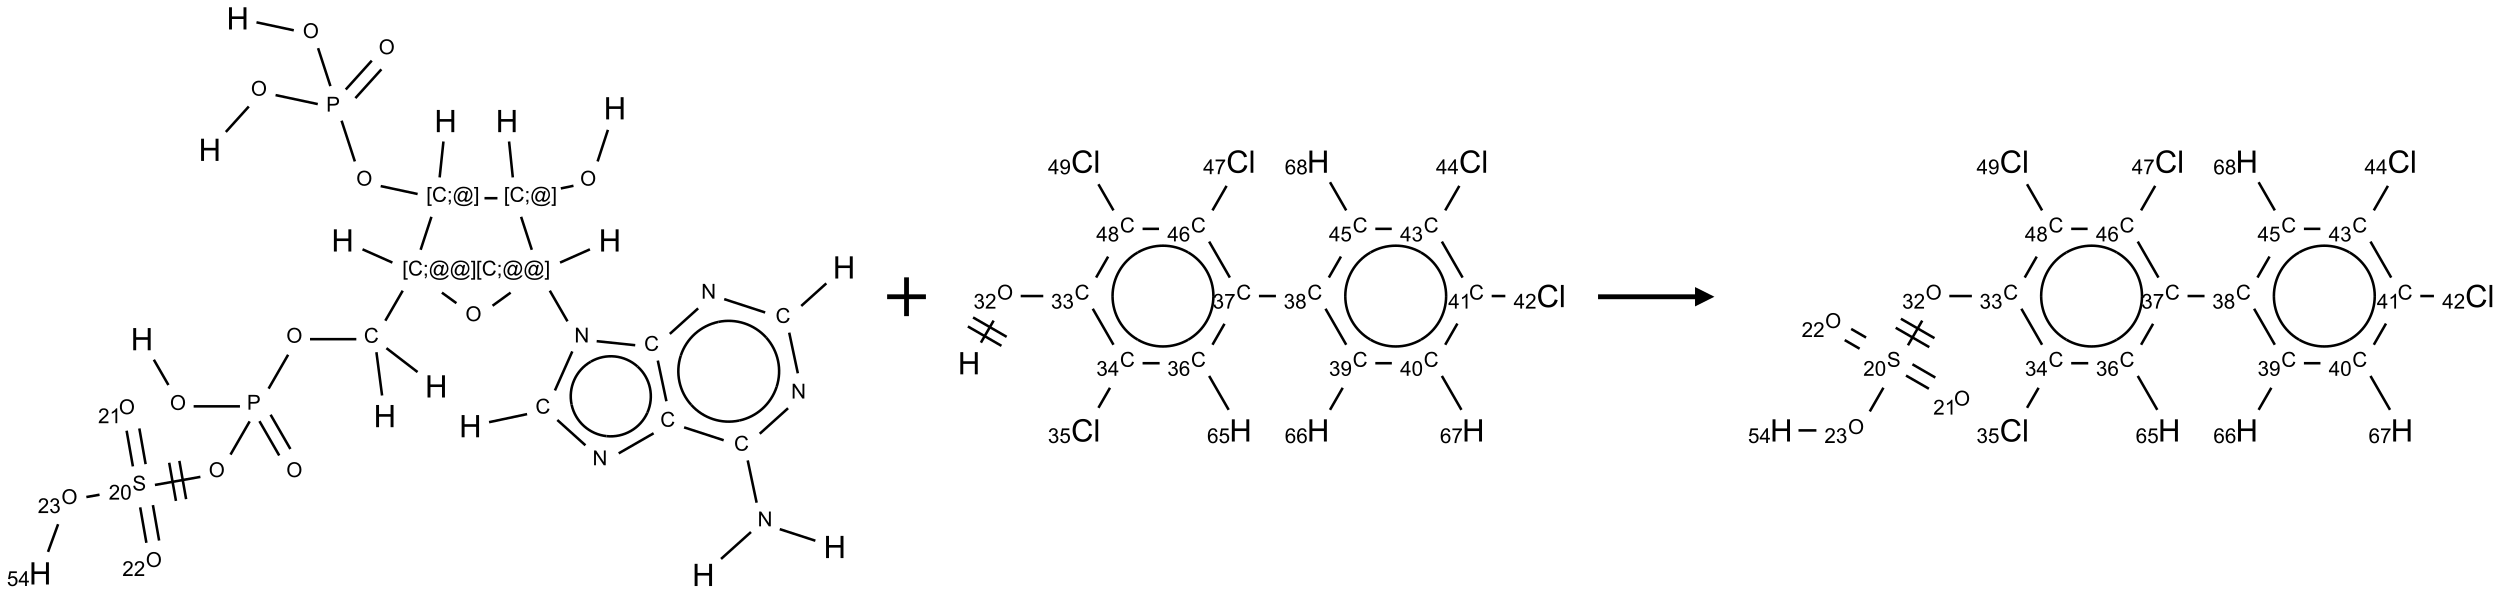 <?xml version="1.0" encoding="UTF-8"?>
<svg xmlns="http://www.w3.org/2000/svg" xmlns:xlink="http://www.w3.org/1999/xlink" width="1289" height="306" viewBox="0 0 1289 306">
<defs>
<g>
<g id="glyph-0-0">
<path d="M 2 0 L 2 -10 L 10 -10 L 10 0 Z M 2.25 -0.25 L 9.75 -0.25 L 9.75 -9.75 L 2.25 -9.75 Z M 2.25 -0.25 "/>
</g>
<g id="glyph-0-1">
<path d="M 1.281 0 L 1.281 -11.453 L 2.797 -11.453 L 2.797 -6.75 L 8.75 -6.75 L 8.75 -11.453 L 10.266 -11.453 L 10.266 0 L 8.75 0 L 8.75 -5.398 L 2.797 -5.398 L 2.797 0 Z M 1.281 0 "/>
</g>
<g id="glyph-0-2">
<path d="M 9.406 -4.016 L 10.922 -3.633 C 10.605 -2.387 10.031 -1.438 9.207 -0.785 C 8.383 -0.133 7.371 0.195 6.18 0.195 C 4.945 0.195 3.941 -0.055 3.168 -0.559 C 2.395 -1.062 1.805 -1.789 1.402 -2.742 C 1 -3.695 0.797 -4.719 0.797 -5.812 C 0.797 -7.004 1.023 -8.047 1.48 -8.934 C 1.938 -9.82 2.586 -10.496 3.426 -10.957 C 4.266 -11.418 5.191 -11.648 6.203 -11.648 C 7.348 -11.648 8.312 -11.355 9.094 -10.773 C 9.875 -10.191 10.418 -9.371 10.727 -8.312 L 9.234 -7.961 C 8.969 -8.793 8.582 -9.402 8.078 -9.781 C 7.574 -10.16 6.938 -10.352 6.172 -10.352 C 5.293 -10.352 4.555 -10.141 3.965 -9.719 C 3.375 -9.297 2.957 -8.73 2.719 -8.02 C 2.48 -7.309 2.359 -6.574 2.359 -5.82 C 2.359 -4.848 2.5 -3.996 2.785 -3.27 C 3.07 -2.543 3.512 -2 4.109 -1.641 C 4.707 -1.281 5.355 -1.102 6.055 -1.102 C 6.902 -1.102 7.621 -1.348 8.211 -1.836 C 8.801 -2.324 9.199 -3.051 9.406 -4.016 Z M 9.406 -4.016 "/>
</g>
<g id="glyph-0-3">
<path d="M 1.023 0 L 1.023 -11.453 L 2.43 -11.453 L 2.43 0 Z M 1.023 0 "/>
</g>
<g id="glyph-1-0">
<path d="M 1.332 0 L 1.332 -6.668 L 6.668 -6.668 L 6.668 0 Z M 1.5 -0.168 L 6.5 -0.168 L 6.5 -6.5 L 1.5 -6.5 Z M 1.5 -0.168 "/>
</g>
<g id="glyph-1-1">
<path d="M 0.516 -3.719 C 0.516 -4.984 0.855 -5.977 1.535 -6.695 C 2.215 -7.414 3.094 -7.77 4.172 -7.77 C 4.875 -7.77 5.512 -7.602 6.078 -7.266 C 6.645 -6.93 7.074 -6.461 7.371 -5.855 C 7.668 -5.254 7.816 -4.57 7.816 -3.809 C 7.816 -3.035 7.66 -2.34 7.348 -1.73 C 7.035 -1.117 6.594 -0.656 6.02 -0.34 C 5.449 -0.027 4.828 0.129 4.168 0.129 C 3.449 0.129 2.805 -0.043 2.238 -0.391 C 1.672 -0.738 1.246 -1.211 0.953 -1.812 C 0.66 -2.414 0.516 -3.047 0.516 -3.719 Z M 1.559 -3.703 C 1.559 -2.781 1.805 -2.059 2.301 -1.527 C 2.793 -1 3.414 -0.734 4.16 -0.734 C 4.922 -0.734 5.547 -1 6.039 -1.535 C 6.531 -2.07 6.777 -2.828 6.777 -3.812 C 6.777 -4.434 6.672 -4.977 6.461 -5.441 C 6.25 -5.902 5.945 -6.262 5.539 -6.52 C 5.133 -6.773 4.68 -6.902 4.176 -6.902 C 3.461 -6.902 2.848 -6.656 2.332 -6.164 C 1.816 -5.672 1.559 -4.852 1.559 -3.703 Z M 1.559 -3.703 "/>
</g>
<g id="glyph-1-2">
<path d="M 0.723 2.121 L 0.723 -7.637 L 2.793 -7.637 L 2.793 -6.859 L 1.66 -6.859 L 1.66 1.344 L 2.793 1.344 L 2.793 2.121 Z M 0.723 2.121 "/>
</g>
<g id="glyph-1-3">
<path d="M 6.27 -2.676 L 7.281 -2.422 C 7.07 -1.594 6.688 -0.961 6.137 -0.523 C 5.586 -0.086 4.914 0.129 4.121 0.129 C 3.297 0.129 2.629 -0.039 2.113 -0.371 C 1.598 -0.707 1.203 -1.191 0.934 -1.828 C 0.664 -2.465 0.531 -3.145 0.531 -3.875 C 0.531 -4.672 0.684 -5.363 0.988 -5.957 C 1.293 -6.547 1.723 -6.996 2.285 -7.305 C 2.844 -7.613 3.461 -7.766 4.137 -7.766 C 4.898 -7.766 5.543 -7.57 6.062 -7.184 C 6.582 -6.793 6.945 -6.246 7.152 -5.543 L 6.156 -5.309 C 5.98 -5.863 5.723 -6.266 5.387 -6.52 C 5.051 -6.773 4.625 -6.902 4.113 -6.902 C 3.527 -6.902 3.039 -6.762 2.645 -6.48 C 2.25 -6.199 1.973 -5.82 1.812 -5.348 C 1.652 -4.871 1.574 -4.383 1.574 -3.879 C 1.574 -3.23 1.668 -2.664 1.855 -2.18 C 2.047 -1.695 2.34 -1.332 2.738 -1.094 C 3.137 -0.855 3.57 -0.734 4.035 -0.734 C 4.602 -0.734 5.082 -0.898 5.473 -1.223 C 5.867 -1.551 6.133 -2.035 6.27 -2.676 Z M 6.27 -2.676 "/>
</g>
<g id="glyph-1-4">
<path d="M 0.949 -4.465 L 0.949 -5.531 L 2.016 -5.531 L 2.016 -4.465 Z M 0.949 0 L 0.949 -1.066 L 2.016 -1.066 L 2.016 0 C 2.016 0.391 1.945 0.711 1.809 0.949 C 1.668 1.191 1.449 1.379 1.145 1.512 L 0.887 1.109 C 1.082 1.023 1.23 0.895 1.324 0.727 C 1.418 0.559 1.469 0.316 1.48 0 Z M 0.949 0 "/>
</g>
<g id="glyph-1-5">
<path d="M 6.047 -0.848 C 5.82 -0.59 5.57 -0.379 5.289 -0.223 C 5.008 -0.062 4.73 0.016 4.449 0.016 C 4.141 0.016 3.84 -0.074 3.547 -0.254 C 3.254 -0.434 3.02 -0.715 2.836 -1.09 C 2.652 -1.465 2.562 -1.875 2.562 -2.324 C 2.562 -2.875 2.703 -3.43 2.988 -3.98 C 3.27 -4.535 3.621 -4.953 4.043 -5.23 C 4.461 -5.508 4.871 -5.645 5.266 -5.645 C 5.566 -5.645 5.855 -5.566 6.129 -5.41 C 6.402 -5.25 6.641 -5.012 6.84 -4.688 L 7.016 -5.496 L 7.949 -5.496 L 7.199 -2 C 7.094 -1.516 7.043 -1.246 7.043 -1.191 C 7.043 -1.098 7.078 -1.02 7.148 -0.949 C 7.219 -0.883 7.305 -0.848 7.406 -0.848 C 7.59 -0.848 7.832 -0.953 8.129 -1.168 C 8.527 -1.445 8.84 -1.816 9.07 -2.285 C 9.301 -2.75 9.418 -3.234 9.418 -3.73 C 9.418 -4.309 9.27 -4.852 8.973 -5.355 C 8.676 -5.859 8.23 -6.262 7.645 -6.562 C 7.055 -6.863 6.406 -7.016 5.691 -7.016 C 4.879 -7.016 4.137 -6.824 3.465 -6.445 C 2.793 -6.066 2.273 -5.52 1.902 -4.809 C 1.535 -4.098 1.348 -3.34 1.348 -2.527 C 1.348 -1.676 1.535 -0.941 1.902 -0.328 C 2.273 0.285 2.809 0.742 3.508 1.035 C 4.207 1.328 4.984 1.473 5.832 1.473 C 6.742 1.473 7.504 1.32 8.121 1.016 C 8.734 0.711 9.195 0.34 9.5 -0.098 L 10.441 -0.098 C 10.266 0.266 9.961 0.637 9.531 1.016 C 9.102 1.395 8.59 1.695 7.996 1.914 C 7.402 2.133 6.688 2.246 5.848 2.246 C 5.078 2.246 4.367 2.145 3.715 1.949 C 3.066 1.75 2.512 1.453 2.051 1.055 C 1.594 0.656 1.25 0.199 1.016 -0.316 C 0.723 -0.973 0.578 -1.684 0.578 -2.441 C 0.578 -3.289 0.75 -4.098 1.098 -4.863 C 1.523 -5.805 2.125 -6.527 2.902 -7.027 C 3.684 -7.527 4.629 -7.777 5.738 -7.777 C 6.602 -7.777 7.375 -7.602 8.059 -7.246 C 8.746 -6.895 9.285 -6.371 9.684 -5.672 C 10.02 -5.07 10.188 -4.418 10.188 -3.715 C 10.188 -2.707 9.832 -1.812 9.125 -1.031 C 8.492 -0.328 7.801 0.02 7.051 0.02 C 6.812 0.02 6.617 -0.016 6.473 -0.09 C 6.324 -0.16 6.215 -0.266 6.145 -0.402 C 6.102 -0.488 6.066 -0.637 6.047 -0.848 Z M 3.527 -2.262 C 3.527 -1.785 3.641 -1.414 3.863 -1.152 C 4.09 -0.887 4.348 -0.754 4.641 -0.754 C 4.836 -0.754 5.039 -0.812 5.254 -0.93 C 5.469 -1.047 5.676 -1.219 5.871 -1.449 C 6.066 -1.676 6.23 -1.969 6.355 -2.32 C 6.48 -2.672 6.543 -3.027 6.543 -3.379 C 6.543 -3.852 6.426 -4.219 6.191 -4.48 C 5.957 -4.738 5.672 -4.871 5.332 -4.871 C 5.109 -4.871 4.902 -4.812 4.707 -4.699 C 4.512 -4.586 4.32 -4.406 4.137 -4.156 C 3.953 -3.906 3.805 -3.602 3.691 -3.246 C 3.582 -2.887 3.527 -2.559 3.527 -2.262 Z M 3.527 -2.262 "/>
</g>
<g id="glyph-1-6">
<path d="M 2.27 2.121 L 0.203 2.121 L 0.203 1.344 L 1.332 1.344 L 1.332 -6.859 L 0.203 -6.859 L 0.203 -7.637 L 2.27 -7.637 Z M 2.27 2.121 "/>
</g>
<g id="glyph-1-7">
<path d="M 0.824 0 L 0.824 -7.637 L 3.703 -7.637 C 4.211 -7.637 4.598 -7.609 4.863 -7.562 C 5.238 -7.5 5.555 -7.383 5.809 -7.207 C 6.062 -7.031 6.266 -6.785 6.418 -6.469 C 6.574 -6.152 6.652 -5.805 6.652 -5.426 C 6.652 -4.777 6.445 -4.227 6.031 -3.777 C 5.617 -3.328 4.871 -3.105 3.793 -3.105 L 1.832 -3.105 L 1.832 0 Z M 1.832 -4.004 L 3.809 -4.004 C 4.461 -4.004 4.922 -4.125 5.199 -4.371 C 5.473 -4.613 5.609 -4.953 5.609 -5.395 C 5.609 -5.715 5.527 -5.988 5.367 -6.215 C 5.207 -6.441 4.992 -6.594 4.73 -6.668 C 4.559 -6.711 4.246 -6.734 3.785 -6.734 L 1.832 -6.734 Z M 1.832 -4.004 "/>
</g>
<g id="glyph-1-8">
<path d="M 0.48 -2.453 L 1.434 -2.535 C 1.477 -2.152 1.582 -1.84 1.746 -1.598 C 1.91 -1.352 2.168 -1.152 2.516 -1.004 C 2.863 -0.852 3.254 -0.777 3.688 -0.777 C 4.074 -0.777 4.414 -0.832 4.707 -0.949 C 5.004 -1.062 5.223 -1.219 5.367 -1.418 C 5.512 -1.617 5.582 -1.836 5.582 -2.074 C 5.582 -2.312 5.516 -2.523 5.375 -2.699 C 5.234 -2.879 5.008 -3.031 4.688 -3.152 C 4.484 -3.23 4.031 -3.355 3.328 -3.523 C 2.625 -3.691 2.137 -3.852 1.855 -4 C 1.488 -4.191 1.219 -4.43 1.039 -4.711 C 0.859 -4.992 0.77 -5.312 0.77 -5.66 C 0.77 -6.047 0.879 -6.406 1.098 -6.742 C 1.316 -7.078 1.637 -7.332 2.059 -7.504 C 2.477 -7.68 2.945 -7.766 3.457 -7.766 C 4.023 -7.766 4.523 -7.676 4.957 -7.492 C 5.387 -7.309 5.719 -7.043 5.953 -6.688 C 6.188 -6.332 6.312 -5.934 6.328 -5.484 L 5.359 -5.41 C 5.309 -5.895 5.133 -6.258 4.832 -6.504 C 4.531 -6.75 4.086 -6.875 3.5 -6.875 C 2.891 -6.875 2.445 -6.762 2.164 -6.539 C 1.883 -6.316 1.746 -6.047 1.746 -5.73 C 1.746 -5.457 1.844 -5.23 2.043 -5.051 C 2.238 -4.875 2.742 -4.695 3.566 -4.508 C 4.387 -4.32 4.949 -4.16 5.254 -4.02 C 5.699 -3.816 6.027 -3.555 6.238 -3.242 C 6.449 -2.93 6.559 -2.566 6.559 -2.156 C 6.559 -1.75 6.441 -1.367 6.207 -1.008 C 5.977 -0.648 5.641 -0.367 5.207 -0.168 C 4.77 0.031 4.281 0.129 3.734 0.129 C 3.043 0.129 2.465 0.031 1.996 -0.172 C 1.531 -0.375 1.164 -0.676 0.898 -1.082 C 0.633 -1.484 0.492 -1.941 0.48 -2.453 Z M 0.48 -2.453 "/>
</g>
<g id="glyph-1-9">
<path d="M 5.371 -0.902 L 5.371 0 L 0.324 0 C 0.316 -0.227 0.352 -0.441 0.434 -0.652 C 0.562 -0.996 0.766 -1.332 1.051 -1.668 C 1.332 -2 1.742 -2.387 2.277 -2.824 C 3.105 -3.504 3.668 -4.043 3.957 -4.441 C 4.25 -4.84 4.395 -5.215 4.395 -5.566 C 4.395 -5.938 4.262 -6.254 3.996 -6.508 C 3.73 -6.762 3.387 -6.891 2.957 -6.891 C 2.508 -6.891 2.145 -6.754 1.875 -6.484 C 1.605 -6.215 1.469 -5.84 1.465 -5.359 L 0.5 -5.457 C 0.566 -6.176 0.812 -6.727 1.246 -7.102 C 1.676 -7.477 2.254 -7.668 2.98 -7.668 C 3.711 -7.668 4.293 -7.465 4.719 -7.059 C 5.145 -6.652 5.359 -6.148 5.359 -5.547 C 5.359 -5.242 5.297 -4.941 5.172 -4.645 C 5.047 -4.352 4.84 -4.039 4.551 -3.715 C 4.262 -3.387 3.777 -2.938 3.105 -2.371 C 2.543 -1.898 2.18 -1.578 2.02 -1.41 C 1.859 -1.242 1.73 -1.07 1.625 -0.902 Z M 5.371 -0.902 "/>
</g>
<g id="glyph-1-10">
<path d="M 0.441 -3.766 C 0.441 -4.668 0.535 -5.395 0.723 -5.945 C 0.906 -6.496 1.184 -6.922 1.551 -7.219 C 1.918 -7.516 2.375 -7.668 2.934 -7.668 C 3.344 -7.668 3.703 -7.586 4.012 -7.418 C 4.32 -7.254 4.574 -7.016 4.777 -6.707 C 4.977 -6.395 5.137 -6.016 5.25 -5.57 C 5.363 -5.125 5.422 -4.523 5.422 -3.766 C 5.422 -2.871 5.328 -2.148 5.145 -1.598 C 4.961 -1.047 4.688 -0.621 4.32 -0.32 C 3.953 -0.02 3.492 0.129 2.934 0.129 C 2.195 0.129 1.617 -0.133 1.199 -0.66 C 0.695 -1.297 0.441 -2.332 0.441 -3.766 Z M 1.406 -3.766 C 1.406 -2.512 1.555 -1.68 1.848 -1.262 C 2.141 -0.848 2.5 -0.641 2.934 -0.641 C 3.363 -0.641 3.727 -0.848 4.02 -1.266 C 4.312 -1.684 4.457 -2.516 4.457 -3.766 C 4.457 -5.023 4.312 -5.859 4.02 -6.27 C 3.727 -6.684 3.359 -6.891 2.922 -6.891 C 2.492 -6.891 2.148 -6.707 1.891 -6.344 C 1.566 -5.879 1.406 -5.02 1.406 -3.766 Z M 1.406 -3.766 "/>
</g>
<g id="glyph-1-11">
<path d="M 3.973 0 L 3.035 0 L 3.035 -5.973 C 2.809 -5.758 2.516 -5.543 2.148 -5.328 C 1.781 -5.113 1.453 -4.953 1.16 -4.844 L 1.16 -5.75 C 1.684 -5.996 2.145 -6.297 2.535 -6.645 C 2.93 -6.996 3.207 -7.336 3.371 -7.668 L 3.973 -7.668 Z M 3.973 0 "/>
</g>
<g id="glyph-1-12">
<path d="M 0.449 -2.016 L 1.387 -2.141 C 1.492 -1.609 1.676 -1.227 1.934 -0.992 C 2.191 -0.758 2.508 -0.641 2.879 -0.641 C 3.32 -0.641 3.695 -0.793 3.996 -1.098 C 4.301 -1.402 4.453 -1.781 4.453 -2.234 C 4.453 -2.664 4.312 -3.02 4.031 -3.301 C 3.75 -3.578 3.391 -3.719 2.957 -3.719 C 2.781 -3.719 2.562 -3.684 2.297 -3.613 L 2.402 -4.438 C 2.465 -4.43 2.516 -4.426 2.551 -4.426 C 2.949 -4.426 3.312 -4.531 3.629 -4.738 C 3.949 -4.949 4.109 -5.27 4.109 -5.703 C 4.109 -6.047 3.992 -6.332 3.762 -6.559 C 3.527 -6.785 3.227 -6.895 2.859 -6.895 C 2.496 -6.895 2.191 -6.781 1.949 -6.551 C 1.707 -6.324 1.547 -5.98 1.48 -5.52 L 0.543 -5.688 C 0.656 -6.316 0.918 -6.805 1.324 -7.148 C 1.73 -7.492 2.234 -7.668 2.84 -7.668 C 3.254 -7.668 3.641 -7.578 3.988 -7.398 C 4.34 -7.219 4.609 -6.977 4.793 -6.668 C 4.98 -6.359 5.074 -6.031 5.074 -5.684 C 5.074 -5.352 4.984 -5.051 4.809 -4.781 C 4.629 -4.512 4.367 -4.297 4.02 -4.137 C 4.473 -4.031 4.824 -3.816 5.074 -3.488 C 5.324 -3.16 5.449 -2.75 5.449 -2.254 C 5.449 -1.59 5.203 -1.023 4.719 -0.559 C 4.234 -0.098 3.617 0.137 2.875 0.137 C 2.203 0.137 1.648 -0.062 1.207 -0.465 C 0.762 -0.863 0.512 -1.379 0.449 -2.016 Z M 0.449 -2.016 "/>
</g>
<g id="glyph-1-13">
<path d="M 0.441 -2 L 1.426 -2.082 C 1.5 -1.605 1.668 -1.242 1.934 -1.004 C 2.199 -0.762 2.52 -0.641 2.895 -0.641 C 3.348 -0.641 3.73 -0.812 4.043 -1.152 C 4.355 -1.492 4.512 -1.941 4.512 -2.504 C 4.512 -3.039 4.359 -3.461 4.059 -3.77 C 3.758 -4.078 3.367 -4.234 2.879 -4.234 C 2.578 -4.234 2.305 -4.164 2.062 -4.027 C 1.82 -3.891 1.629 -3.715 1.488 -3.496 L 0.609 -3.609 L 1.348 -7.531 L 5.145 -7.531 L 5.145 -6.637 L 2.098 -6.637 L 1.688 -4.582 C 2.145 -4.902 2.625 -5.062 3.129 -5.062 C 3.797 -5.062 4.359 -4.832 4.816 -4.371 C 5.277 -3.91 5.504 -3.312 5.504 -2.59 C 5.504 -1.898 5.305 -1.301 4.902 -0.797 C 4.41 -0.18 3.742 0.129 2.895 0.129 C 2.199 0.129 1.633 -0.062 1.195 -0.453 C 0.758 -0.844 0.504 -1.359 0.441 -2 Z M 0.441 -2 "/>
</g>
<g id="glyph-1-14">
<path d="M 3.449 0 L 3.449 -1.828 L 0.137 -1.828 L 0.137 -2.688 L 3.621 -7.637 L 4.387 -7.637 L 4.387 -2.688 L 5.418 -2.688 L 5.418 -1.828 L 4.387 -1.828 L 4.387 0 Z M 3.449 -2.688 L 3.449 -6.129 L 1.059 -2.688 Z M 3.449 -2.688 "/>
</g>
<g id="glyph-1-15">
<path d="M 0.812 0 L 0.812 -7.637 L 1.848 -7.637 L 5.859 -1.641 L 5.859 -7.637 L 6.828 -7.637 L 6.828 0 L 5.793 0 L 1.781 -6 L 1.781 0 Z M 0.812 0 "/>
</g>
<g id="glyph-1-16">
<path d="M 5.309 -5.766 L 4.375 -5.691 C 4.293 -6.059 4.172 -6.328 4.02 -6.496 C 3.766 -6.762 3.453 -6.895 3.082 -6.895 C 2.785 -6.895 2.523 -6.812 2.297 -6.645 C 2 -6.43 1.77 -6.117 1.598 -5.703 C 1.43 -5.289 1.34 -4.703 1.332 -3.938 C 1.559 -4.281 1.836 -4.535 2.16 -4.703 C 2.488 -4.871 2.828 -4.953 3.188 -4.953 C 3.812 -4.953 4.344 -4.723 4.785 -4.262 C 5.223 -3.801 5.441 -3.207 5.441 -2.48 C 5.441 -2 5.34 -1.555 5.133 -1.145 C 4.926 -0.73 4.641 -0.418 4.281 -0.199 C 3.922 0.02 3.512 0.129 3.051 0.129 C 2.27 0.129 1.633 -0.156 1.141 -0.73 C 0.648 -1.305 0.402 -2.254 0.402 -3.574 C 0.402 -5.051 0.672 -6.121 1.219 -6.793 C 1.695 -7.375 2.336 -7.668 3.141 -7.668 C 3.742 -7.668 4.234 -7.5 4.617 -7.16 C 5 -6.824 5.23 -6.359 5.309 -5.766 Z M 1.48 -2.473 C 1.48 -2.152 1.547 -1.844 1.684 -1.547 C 1.82 -1.25 2.016 -1.027 2.262 -0.871 C 2.508 -0.719 2.766 -0.641 3.035 -0.641 C 3.434 -0.641 3.773 -0.801 4.059 -1.121 C 4.344 -1.441 4.484 -1.875 4.484 -2.422 C 4.484 -2.949 4.344 -3.367 4.062 -3.668 C 3.781 -3.973 3.426 -4.125 3 -4.125 C 2.578 -4.125 2.219 -3.973 1.922 -3.668 C 1.625 -3.363 1.48 -2.969 1.48 -2.473 Z M 1.48 -2.473 "/>
</g>
<g id="glyph-1-17">
<path d="M 0.504 -6.637 L 0.504 -7.535 L 5.449 -7.535 L 5.449 -6.809 C 4.961 -6.289 4.48 -5.602 4.004 -4.746 C 3.527 -3.887 3.156 -3.004 2.895 -2.098 C 2.707 -1.461 2.59 -0.762 2.535 0 L 1.574 0 C 1.582 -0.602 1.703 -1.328 1.926 -2.176 C 2.152 -3.027 2.477 -3.848 2.898 -4.637 C 3.32 -5.426 3.77 -6.094 4.246 -6.637 Z M 0.504 -6.637 "/>
</g>
<g id="glyph-1-18">
<path d="M 1.887 -4.141 C 1.496 -4.281 1.207 -4.484 1.02 -4.75 C 0.832 -5.016 0.738 -5.328 0.738 -5.699 C 0.738 -6.254 0.938 -6.719 1.34 -7.098 C 1.738 -7.477 2.27 -7.668 2.934 -7.668 C 3.598 -7.668 4.137 -7.473 4.543 -7.086 C 4.949 -6.699 5.152 -6.227 5.152 -5.672 C 5.152 -5.316 5.059 -5.008 4.871 -4.746 C 4.688 -4.484 4.406 -4.281 4.027 -4.141 C 4.496 -3.988 4.852 -3.742 5.098 -3.402 C 5.34 -3.062 5.465 -2.656 5.465 -2.184 C 5.465 -1.531 5.234 -0.98 4.77 -0.535 C 4.309 -0.09 3.703 0.129 2.949 0.129 C 2.195 0.129 1.586 -0.094 1.125 -0.539 C 0.664 -0.984 0.434 -1.543 0.434 -2.207 C 0.434 -2.703 0.559 -3.121 0.809 -3.457 C 1.062 -3.793 1.422 -4.02 1.887 -4.141 Z M 1.699 -5.73 C 1.699 -5.367 1.812 -5.074 2.047 -4.844 C 2.281 -4.613 2.582 -4.5 2.953 -4.5 C 3.312 -4.5 3.609 -4.613 3.84 -4.84 C 4.07 -5.066 4.188 -5.348 4.188 -5.676 C 4.188 -6.02 4.07 -6.309 3.832 -6.543 C 3.594 -6.777 3.297 -6.895 2.941 -6.895 C 2.586 -6.895 2.289 -6.781 2.051 -6.551 C 1.816 -6.324 1.699 -6.047 1.699 -5.73 Z M 1.395 -2.203 C 1.395 -1.938 1.461 -1.676 1.586 -1.426 C 1.711 -1.176 1.902 -0.984 2.152 -0.848 C 2.402 -0.711 2.672 -0.641 2.957 -0.641 C 3.406 -0.641 3.777 -0.785 4.066 -1.074 C 4.359 -1.363 4.504 -1.727 4.504 -2.172 C 4.504 -2.625 4.355 -2.996 4.055 -3.293 C 3.754 -3.586 3.379 -3.734 2.926 -3.734 C 2.484 -3.734 2.121 -3.59 1.832 -3.297 C 1.543 -3.004 1.395 -2.641 1.395 -2.203 Z M 1.395 -2.203 "/>
</g>
<g id="glyph-1-19">
<path d="M 0.582 -1.766 L 1.484 -1.848 C 1.562 -1.426 1.707 -1.117 1.922 -0.926 C 2.137 -0.734 2.414 -0.641 2.75 -0.641 C 3.039 -0.641 3.289 -0.707 3.508 -0.84 C 3.727 -0.973 3.902 -1.148 4.043 -1.367 C 4.18 -1.586 4.297 -1.887 4.391 -2.262 C 4.484 -2.637 4.531 -3.016 4.531 -3.406 C 4.531 -3.449 4.531 -3.512 4.527 -3.594 C 4.34 -3.297 4.082 -3.055 3.758 -2.867 C 3.434 -2.68 3.082 -2.59 2.703 -2.59 C 2.07 -2.59 1.535 -2.816 1.098 -3.277 C 0.66 -3.734 0.441 -4.34 0.441 -5.09 C 0.441 -5.863 0.672 -6.484 1.129 -6.957 C 1.586 -7.43 2.156 -7.668 2.844 -7.668 C 3.34 -7.668 3.793 -7.531 4.207 -7.266 C 4.617 -7 4.93 -6.617 5.145 -6.121 C 5.355 -5.629 5.465 -4.91 5.465 -3.973 C 5.465 -2.996 5.359 -2.223 5.145 -1.645 C 4.934 -1.066 4.617 -0.625 4.199 -0.324 C 3.781 -0.02 3.293 0.129 2.73 0.129 C 2.133 0.129 1.645 -0.035 1.266 -0.367 C 0.887 -0.699 0.66 -1.164 0.582 -1.766 Z M 4.422 -5.137 C 4.422 -5.676 4.277 -6.102 3.992 -6.418 C 3.707 -6.734 3.359 -6.891 2.957 -6.891 C 2.543 -6.891 2.18 -6.719 1.871 -6.379 C 1.562 -6.039 1.406 -5.598 1.406 -5.059 C 1.406 -4.57 1.555 -4.176 1.848 -3.871 C 2.141 -3.566 2.5 -3.418 2.934 -3.418 C 3.367 -3.418 3.723 -3.57 4.004 -3.871 C 4.281 -4.176 4.422 -4.598 4.422 -5.137 Z M 4.422 -5.137 "/>
</g>
</g>
</defs>
<path fill="none" stroke-width="0.033" stroke-linecap="butt" stroke-linejoin="miter" stroke="rgb(0%, 0%, 0%)" stroke-opacity="1" stroke-miterlimit="10" d="M 7.318 1.437 L 7.185 1.844 " transform="matrix(40, 0, 0, 40, 20.721, 9.473)"/>
<path fill="none" stroke-width="0.033" stroke-linecap="butt" stroke-linejoin="miter" stroke="rgb(0%, 0%, 0%)" stroke-opacity="1" stroke-miterlimit="10" d="M 6.874 2.158 L 6.711 2.192 " transform="matrix(40, 0, 0, 40, 20.721, 9.473)"/>
<path fill="none" stroke-width="0.033" stroke-linecap="butt" stroke-linejoin="miter" stroke="rgb(0%, 0%, 0%)" stroke-opacity="1" stroke-miterlimit="10" d="M 6.092 2.05 L 6.044 1.587 " transform="matrix(40, 0, 0, 40, 20.721, 9.473)"/>
<path fill="none" stroke-width="0.033" stroke-linecap="butt" stroke-linejoin="miter" stroke="rgb(0%, 0%, 0%)" stroke-opacity="1" stroke-miterlimit="10" d="M 5.894 2.318 L 5.727 2.318 " transform="matrix(40, 0, 0, 40, 20.721, 9.473)"/>
<path fill="none" stroke-width="0.033" stroke-linecap="butt" stroke-linejoin="miter" stroke="rgb(0%, 0%, 0%)" stroke-opacity="1" stroke-miterlimit="10" d="M 5.149 2.05 L 5.198 1.587 " transform="matrix(40, 0, 0, 40, 20.721, 9.473)"/>
<path fill="none" stroke-width="0.033" stroke-linecap="butt" stroke-linejoin="miter" stroke="rgb(0%, 0%, 0%)" stroke-opacity="1" stroke-miterlimit="10" d="M 4.865 2.264 L 4.389 2.162 " transform="matrix(40, 0, 0, 40, 20.721, 9.473)"/>
<path fill="none" stroke-width="0.033" stroke-linecap="butt" stroke-linejoin="miter" stroke="rgb(0%, 0%, 0%)" stroke-opacity="1" stroke-miterlimit="10" d="M 4.056 1.844 L 3.885 1.319 " transform="matrix(40, 0, 0, 40, 20.721, 9.473)"/>
<path fill="none" stroke-width="0.033" stroke-linecap="butt" stroke-linejoin="miter" stroke="rgb(0%, 0%, 0%)" stroke-opacity="1" stroke-miterlimit="10" d="M 4.063 1.028 L 4.398 0.657 " transform="matrix(40, 0, 0, 40, 20.721, 9.473)"/>
<path fill="none" stroke-width="0.033" stroke-linecap="butt" stroke-linejoin="miter" stroke="rgb(0%, 0%, 0%)" stroke-opacity="1" stroke-miterlimit="10" d="M 3.939 0.917 L 4.274 0.545 " transform="matrix(40, 0, 0, 40, 20.721, 9.473)"/>
<path fill="none" stroke-width="0.033" stroke-linecap="butt" stroke-linejoin="miter" stroke="rgb(0%, 0%, 0%)" stroke-opacity="1" stroke-miterlimit="10" d="M 3.578 1.105 L 3.034 0.989 " transform="matrix(40, 0, 0, 40, 20.721, 9.473)"/>
<path fill="none" stroke-width="0.033" stroke-linecap="butt" stroke-linejoin="miter" stroke="rgb(0%, 0%, 0%)" stroke-opacity="1" stroke-miterlimit="10" d="M 2.689 1.136 L 2.393 1.464 " transform="matrix(40, 0, 0, 40, 20.721, 9.473)"/>
<path fill="none" stroke-width="0.033" stroke-linecap="butt" stroke-linejoin="miter" stroke="rgb(0%, 0%, 0%)" stroke-opacity="1" stroke-miterlimit="10" d="M 3.741 0.873 L 3.582 0.384 " transform="matrix(40, 0, 0, 40, 20.721, 9.473)"/>
<path fill="none" stroke-width="0.033" stroke-linecap="butt" stroke-linejoin="miter" stroke="rgb(0%, 0%, 0%)" stroke-opacity="1" stroke-miterlimit="10" d="M 3.269 0.154 L 2.788 0.051 " transform="matrix(40, 0, 0, 40, 20.721, 9.473)"/>
<path fill="none" stroke-width="0.033" stroke-linecap="butt" stroke-linejoin="miter" stroke="rgb(0%, 0%, 0%)" stroke-opacity="1" stroke-miterlimit="10" d="M 5.043 2.558 L 4.904 2.983 " transform="matrix(40, 0, 0, 40, 20.721, 9.473)"/>
<path fill="none" stroke-width="0.033" stroke-linecap="butt" stroke-linejoin="miter" stroke="rgb(0%, 0%, 0%)" stroke-opacity="1" stroke-miterlimit="10" d="M 4.54 3.148 L 4.155 2.977 " transform="matrix(40, 0, 0, 40, 20.721, 9.473)"/>
<path fill="none" stroke-width="0.033" stroke-linecap="butt" stroke-linejoin="miter" stroke="rgb(0%, 0%, 0%)" stroke-opacity="1" stroke-miterlimit="10" d="M 4.673 3.51 L 4.449 3.897 " transform="matrix(40, 0, 0, 40, 20.721, 9.473)"/>
<path fill="none" stroke-width="0.033" stroke-linecap="butt" stroke-linejoin="miter" stroke="rgb(0%, 0%, 0%)" stroke-opacity="1" stroke-miterlimit="10" d="M 4.463 4.251 L 4.864 4.559 " transform="matrix(40, 0, 0, 40, 20.721, 9.473)"/>
<path fill="none" stroke-width="0.033" stroke-linecap="butt" stroke-linejoin="miter" stroke="rgb(0%, 0%, 0%)" stroke-opacity="1" stroke-miterlimit="10" d="M 4.334 4.303 L 4.407 4.861 " transform="matrix(40, 0, 0, 40, 20.721, 9.473)"/>
<path fill="none" stroke-width="0.033" stroke-linecap="butt" stroke-linejoin="miter" stroke="rgb(0%, 0%, 0%)" stroke-opacity="1" stroke-miterlimit="10" d="M 4.075 4.135 L 3.478 4.135 " transform="matrix(40, 0, 0, 40, 20.721, 9.473)"/>
<path fill="none" stroke-width="0.033" stroke-linecap="butt" stroke-linejoin="miter" stroke="rgb(0%, 0%, 0%)" stroke-opacity="1" stroke-miterlimit="10" d="M 3.196 4.336 L 2.944 4.773 " transform="matrix(40, 0, 0, 40, 20.721, 9.473)"/>
<path fill="none" stroke-width="0.033" stroke-linecap="butt" stroke-linejoin="miter" stroke="rgb(0%, 0%, 0%)" stroke-opacity="1" stroke-miterlimit="10" d="M 2.826 5.192 L 3.081 5.634 " transform="matrix(40, 0, 0, 40, 20.721, 9.473)"/>
<path fill="none" stroke-width="0.033" stroke-linecap="butt" stroke-linejoin="miter" stroke="rgb(0%, 0%, 0%)" stroke-opacity="1" stroke-miterlimit="10" d="M 2.97 5.109 L 3.225 5.551 " transform="matrix(40, 0, 0, 40, 20.721, 9.473)"/>
<path fill="none" stroke-width="0.033" stroke-linecap="butt" stroke-linejoin="miter" stroke="rgb(0%, 0%, 0%)" stroke-opacity="1" stroke-miterlimit="10" d="M 2.575 5.001 L 1.978 5.001 " transform="matrix(40, 0, 0, 40, 20.721, 9.473)"/>
<path fill="none" stroke-width="0.033" stroke-linecap="butt" stroke-linejoin="miter" stroke="rgb(0%, 0%, 0%)" stroke-opacity="1" stroke-miterlimit="10" d="M 1.653 4.726 L 1.465 4.4 " transform="matrix(40, 0, 0, 40, 20.721, 9.473)"/>
<path fill="none" stroke-width="0.033" stroke-linecap="butt" stroke-linejoin="miter" stroke="rgb(0%, 0%, 0%)" stroke-opacity="1" stroke-miterlimit="10" d="M 2.7 5.195 L 2.453 5.623 " transform="matrix(40, 0, 0, 40, 20.721, 9.473)"/>
<path fill="none" stroke-width="0.033" stroke-linecap="butt" stroke-linejoin="miter" stroke="rgb(0%, 0%, 0%)" stroke-opacity="1" stroke-miterlimit="10" d="M 2.065 5.91 L 1.479 6.014 " transform="matrix(40, 0, 0, 40, 20.721, 9.473)"/>
<path fill="none" stroke-width="0.033" stroke-linecap="butt" stroke-linejoin="miter" stroke="rgb(0%, 0%, 0%)" stroke-opacity="1" stroke-miterlimit="10" d="M 1.663 5.728 L 1.75 6.22 " transform="matrix(40, 0, 0, 40, 20.721, 9.473)"/>
<path fill="none" stroke-width="0.033" stroke-linecap="butt" stroke-linejoin="miter" stroke="rgb(0%, 0%, 0%)" stroke-opacity="1" stroke-miterlimit="10" d="M 1.794 5.704 L 1.881 6.197 " transform="matrix(40, 0, 0, 40, 20.721, 9.473)"/>
<path fill="none" stroke-width="0.033" stroke-linecap="butt" stroke-linejoin="miter" stroke="rgb(0%, 0%, 0%)" stroke-opacity="1" stroke-miterlimit="10" d="M 1.359 5.746 L 1.278 5.286 " transform="matrix(40, 0, 0, 40, 20.721, 9.473)"/>
<path fill="none" stroke-width="0.033" stroke-linecap="butt" stroke-linejoin="miter" stroke="rgb(0%, 0%, 0%)" stroke-opacity="1" stroke-miterlimit="10" d="M 1.195 5.775 L 1.114 5.315 " transform="matrix(40, 0, 0, 40, 20.721, 9.473)"/>
<path fill="none" stroke-width="0.033" stroke-linecap="butt" stroke-linejoin="miter" stroke="rgb(0%, 0%, 0%)" stroke-opacity="1" stroke-miterlimit="10" d="M 1.289 6.303 L 1.369 6.76 " transform="matrix(40, 0, 0, 40, 20.721, 9.473)"/>
<path fill="none" stroke-width="0.033" stroke-linecap="butt" stroke-linejoin="miter" stroke="rgb(0%, 0%, 0%)" stroke-opacity="1" stroke-miterlimit="10" d="M 1.453 6.274 L 1.533 6.731 " transform="matrix(40, 0, 0, 40, 20.721, 9.473)"/>
<path fill="none" stroke-width="0.033" stroke-linecap="butt" stroke-linejoin="miter" stroke="rgb(0%, 0%, 0%)" stroke-opacity="1" stroke-miterlimit="10" d="M 0.765 6.14 L 0.595 6.17 " transform="matrix(40, 0, 0, 40, 20.721, 9.473)"/>
<path fill="none" stroke-width="0.033" stroke-linecap="butt" stroke-linejoin="miter" stroke="rgb(0%, 0%, 0%)" stroke-opacity="1" stroke-miterlimit="10" d="M 0.231 6.52 L 0.101 6.877 " transform="matrix(40, 0, 0, 40, 20.721, 9.473)"/>
<path fill="none" stroke-width="0.033" stroke-linecap="butt" stroke-linejoin="miter" stroke="rgb(0%, 0%, 0%)" stroke-opacity="1" stroke-miterlimit="10" d="M 5.178 3.535 L 5.365 3.671 " transform="matrix(40, 0, 0, 40, 20.721, 9.473)"/>
<path fill="none" stroke-width="0.033" stroke-linecap="butt" stroke-linejoin="miter" stroke="rgb(0%, 0%, 0%)" stroke-opacity="1" stroke-miterlimit="10" d="M 5.831 3.704 L 6.064 3.535 " transform="matrix(40, 0, 0, 40, 20.721, 9.473)"/>
<path fill="none" stroke-width="0.033" stroke-linecap="butt" stroke-linejoin="miter" stroke="rgb(0%, 0%, 0%)" stroke-opacity="1" stroke-miterlimit="10" d="M 6.337 2.983 L 6.199 2.558 " transform="matrix(40, 0, 0, 40, 20.721, 9.473)"/>
<path fill="none" stroke-width="0.033" stroke-linecap="butt" stroke-linejoin="miter" stroke="rgb(0%, 0%, 0%)" stroke-opacity="1" stroke-miterlimit="10" d="M 6.701 3.148 L 7.086 2.977 " transform="matrix(40, 0, 0, 40, 20.721, 9.473)"/>
<path fill="none" stroke-width="0.033" stroke-linecap="butt" stroke-linejoin="miter" stroke="rgb(0%, 0%, 0%)" stroke-opacity="1" stroke-miterlimit="10" d="M 6.569 3.51 L 6.797 3.905 " transform="matrix(40, 0, 0, 40, 20.721, 9.473)"/>
<path fill="none" stroke-width="0.033" stroke-linecap="butt" stroke-linejoin="miter" stroke="rgb(0%, 0%, 0%)" stroke-opacity="1" stroke-miterlimit="10" d="M 6.859 4.293 L 6.635 4.796 " transform="matrix(40, 0, 0, 40, 20.721, 9.473)"/>
<path fill="none" stroke-width="0.033" stroke-linecap="butt" stroke-linejoin="miter" stroke="rgb(0%, 0%, 0%)" stroke-opacity="1" stroke-miterlimit="10" d="M 6.276 5.101 L 5.786 5.205 " transform="matrix(40, 0, 0, 40, 20.721, 9.473)"/>
<path fill="none" stroke-width="0.033" stroke-linecap="butt" stroke-linejoin="miter" stroke="rgb(0%, 0%, 0%)" stroke-opacity="1" stroke-miterlimit="10" d="M 6.666 5.177 L 7.028 5.503 " transform="matrix(40, 0, 0, 40, 20.721, 9.473)"/>
<path fill="none" stroke-width="0.033" stroke-linecap="butt" stroke-linejoin="miter" stroke="rgb(0%, 0%, 0%)" stroke-opacity="1" stroke-miterlimit="10" d="M 7.457 5.607 L 7.907 5.348 " transform="matrix(40, 0, 0, 40, 20.721, 9.473)"/>
<path fill="none" stroke-width="0.033" stroke-linecap="butt" stroke-linejoin="miter" stroke="rgb(0%, 0%, 0%)" stroke-opacity="1" stroke-miterlimit="10" d="M 8.3 5.272 L 8.81 5.438 " transform="matrix(40, 0, 0, 40, 20.721, 9.473)"/>
<path fill="none" stroke-width="0.033" stroke-linecap="butt" stroke-linejoin="miter" stroke="rgb(0%, 0%, 0%)" stroke-opacity="1" stroke-miterlimit="10" d="M 9.12 5.698 L 9.235 6.243 " transform="matrix(40, 0, 0, 40, 20.721, 9.473)"/>
<path fill="none" stroke-width="0.033" stroke-linecap="butt" stroke-linejoin="miter" stroke="rgb(0%, 0%, 0%)" stroke-opacity="1" stroke-miterlimit="10" d="M 9.162 6.621 L 8.776 6.968 " transform="matrix(40, 0, 0, 40, 20.721, 9.473)"/>
<path fill="none" stroke-width="0.033" stroke-linecap="butt" stroke-linejoin="miter" stroke="rgb(0%, 0%, 0%)" stroke-opacity="1" stroke-miterlimit="10" d="M 9.533 6.584 L 9.992 6.733 " transform="matrix(40, 0, 0, 40, 20.721, 9.473)"/>
<path fill="none" stroke-width="0.033" stroke-linecap="butt" stroke-linejoin="miter" stroke="rgb(0%, 0%, 0%)" stroke-opacity="1" stroke-miterlimit="10" d="M 9.275 5.354 L 9.64 5.025 " transform="matrix(40, 0, 0, 40, 20.721, 9.473)"/>
<path fill="none" stroke-width="0.033" stroke-linecap="butt" stroke-linejoin="miter" stroke="rgb(0%, 0%, 0%)" stroke-opacity="1" stroke-miterlimit="10" d="M 9.766 4.575 L 9.655 4.051 " transform="matrix(40, 0, 0, 40, 20.721, 9.473)"/>
<path fill="none" stroke-width="0.033" stroke-linecap="butt" stroke-linejoin="miter" stroke="rgb(0%, 0%, 0%)" stroke-opacity="1" stroke-miterlimit="10" d="M 9.81 3.707 L 10.133 3.416 " transform="matrix(40, 0, 0, 40, 20.721, 9.473)"/>
<path fill="none" stroke-width="0.033" stroke-linecap="butt" stroke-linejoin="miter" stroke="rgb(0%, 0%, 0%)" stroke-opacity="1" stroke-miterlimit="10" d="M 9.345 3.791 L 8.817 3.619 " transform="matrix(40, 0, 0, 40, 20.721, 9.473)"/>
<path fill="none" stroke-width="0.033" stroke-linecap="butt" stroke-linejoin="miter" stroke="rgb(0%, 0%, 0%)" stroke-opacity="1" stroke-miterlimit="10" d="M 8.481 3.738 L 8.116 4.067 " transform="matrix(40, 0, 0, 40, 20.721, 9.473)"/>
<path fill="none" stroke-width="0.033" stroke-linecap="butt" stroke-linejoin="miter" stroke="rgb(0%, 0%, 0%)" stroke-opacity="1" stroke-miterlimit="10" d="M 7.961 4.411 L 8.072 4.935 " transform="matrix(40, 0, 0, 40, 20.721, 9.473)"/>
<path fill="none" stroke-width="0.033" stroke-linecap="butt" stroke-linejoin="miter" stroke="rgb(0%, 0%, 0%)" stroke-opacity="1" stroke-miterlimit="10" d="M 7.67 4.213 L 7.173 4.161 " transform="matrix(40, 0, 0, 40, 20.721, 9.473)"/>
<path fill="none" stroke-width="0.033" stroke-linecap="butt" stroke-linejoin="miter" stroke="rgb(0%, 0%, 0%)" stroke-opacity="1" stroke-miterlimit="10" d="M 6.85 4.979 C 6.804 4.76 6.903 4.537 7.097 4.425 " transform="matrix(40, 0, 0, 40, 20.721, 9.473)"/>
<path fill="none" stroke-width="0.033" stroke-linecap="butt" stroke-linejoin="miter" stroke="rgb(0%, 0%, 0%)" stroke-opacity="1" stroke-miterlimit="10" d="M 7.301 5.385 C 7.079 5.362 6.897 5.198 6.85 4.979 " transform="matrix(40, 0, 0, 40, 20.721, 9.473)"/>
<path fill="none" stroke-width="0.033" stroke-linecap="butt" stroke-linejoin="miter" stroke="rgb(0%, 0%, 0%)" stroke-opacity="1" stroke-miterlimit="10" d="M 7.827 5.082 C 7.736 5.286 7.523 5.408 7.301 5.385 " transform="matrix(40, 0, 0, 40, 20.721, 9.473)"/>
<path fill="none" stroke-width="0.033" stroke-linecap="butt" stroke-linejoin="miter" stroke="rgb(0%, 0%, 0%)" stroke-opacity="1" stroke-miterlimit="10" d="M 7.7 4.488 C 7.867 4.638 7.917 4.877 7.827 5.082 " transform="matrix(40, 0, 0, 40, 20.721, 9.473)"/>
<path fill="none" stroke-width="0.033" stroke-linecap="butt" stroke-linejoin="miter" stroke="rgb(0%, 0%, 0%)" stroke-opacity="1" stroke-miterlimit="10" d="M 7.097 4.425 C 7.291 4.313 7.534 4.338 7.7 4.488 " transform="matrix(40, 0, 0, 40, 20.721, 9.473)"/>
<path fill="none" stroke-width="0.033" stroke-linecap="butt" stroke-linejoin="miter" stroke="rgb(0%, 0%, 0%)" stroke-opacity="1" stroke-miterlimit="10" d="M 9.01 5.184 C 8.783 5.232 8.548 5.156 8.393 4.983 " transform="matrix(40, 0, 0, 40, 20.721, 9.473)"/>
<path fill="none" stroke-width="0.033" stroke-linecap="butt" stroke-linejoin="miter" stroke="rgb(0%, 0%, 0%)" stroke-opacity="1" stroke-miterlimit="10" d="M 9.493 4.749 C 9.421 4.97 9.237 5.136 9.01 5.184 " transform="matrix(40, 0, 0, 40, 20.721, 9.473)"/>
<path fill="none" stroke-width="0.033" stroke-linecap="butt" stroke-linejoin="miter" stroke="rgb(0%, 0%, 0%)" stroke-opacity="1" stroke-miterlimit="10" d="M 9.358 4.114 C 9.513 4.286 9.565 4.529 9.493 4.749 " transform="matrix(40, 0, 0, 40, 20.721, 9.473)"/>
<path fill="none" stroke-width="0.033" stroke-linecap="butt" stroke-linejoin="miter" stroke="rgb(0%, 0%, 0%)" stroke-opacity="1" stroke-miterlimit="10" d="M 8.74 3.913 C 8.967 3.865 9.203 3.942 9.358 4.114 " transform="matrix(40, 0, 0, 40, 20.721, 9.473)"/>
<path fill="none" stroke-width="0.033" stroke-linecap="butt" stroke-linejoin="miter" stroke="rgb(0%, 0%, 0%)" stroke-opacity="1" stroke-miterlimit="10" d="M 8.257 4.348 C 8.329 4.127 8.513 3.962 8.74 3.913 " transform="matrix(40, 0, 0, 40, 20.721, 9.473)"/>
<path fill="none" stroke-width="0.033" stroke-linecap="butt" stroke-linejoin="miter" stroke="rgb(0%, 0%, 0%)" stroke-opacity="1" stroke-miterlimit="10" d="M 8.393 4.983 C 8.237 4.811 8.186 4.569 8.257 4.348 " transform="matrix(40, 0, 0, 40, 20.721, 9.473)"/>
<g fill="rgb(0%, 0%, 0%)" fill-opacity="1">
<use xlink:href="#glyph-0-1" x="311.262" y="61.559"/>
</g>
<g fill="rgb(0%, 0%, 0%)" fill-opacity="1">
<use xlink:href="#glyph-1-1" x="299.094" y="95.723"/>
</g>
<g fill="rgb(0%, 0%, 0%)" fill-opacity="1">
<use xlink:href="#glyph-1-2" x="259.758" y="104.043"/>
<use xlink:href="#glyph-1-3" x="262.721" y="104.043"/>
<use xlink:href="#glyph-1-4" x="270.424" y="104.043"/>
<use xlink:href="#glyph-1-5" x="273.388" y="104.043"/>
<use xlink:href="#glyph-1-6" x="284.216" y="104.043"/>
</g>
<g fill="rgb(0%, 0%, 0%)" fill-opacity="1">
<use xlink:href="#glyph-0-1" x="255.594" y="68.137"/>
</g>
<g fill="rgb(0%, 0%, 0%)" fill-opacity="1">
<use xlink:href="#glyph-1-2" x="219.758" y="104.043"/>
<use xlink:href="#glyph-1-3" x="222.721" y="104.043"/>
<use xlink:href="#glyph-1-4" x="230.424" y="104.043"/>
<use xlink:href="#glyph-1-5" x="233.388" y="104.043"/>
<use xlink:href="#glyph-1-6" x="244.216" y="104.043"/>
</g>
<g fill="rgb(0%, 0%, 0%)" fill-opacity="1">
<use xlink:href="#glyph-0-1" x="223.957" y="68.137"/>
</g>
<g fill="rgb(0%, 0%, 0%)" fill-opacity="1">
<use xlink:href="#glyph-1-1" x="183.668" y="95.723"/>
</g>
<g fill="rgb(0%, 0%, 0%)" fill-opacity="1">
<use xlink:href="#glyph-1-7" x="168.176" y="57.543"/>
</g>
<g fill="rgb(0%, 0%, 0%)" fill-opacity="1">
<use xlink:href="#glyph-1-1" x="195.25" y="27.953"/>
</g>
<g fill="rgb(0%, 0%, 0%)" fill-opacity="1">
<use xlink:href="#glyph-1-1" x="129.355" y="49.363"/>
</g>
<g fill="rgb(0%, 0%, 0%)" fill-opacity="1">
<use xlink:href="#glyph-0-1" x="102.398" y="82.969"/>
</g>
<g fill="rgb(0%, 0%, 0%)" fill-opacity="1">
<use xlink:href="#glyph-1-1" x="156.121" y="19.637"/>
</g>
<g fill="rgb(0%, 0%, 0%)" fill-opacity="1">
<use xlink:href="#glyph-0-1" x="116.801" y="15.199"/>
</g>
<g fill="rgb(0%, 0%, 0%)" fill-opacity="1">
<use xlink:href="#glyph-1-2" x="207.398" y="142.086"/>
<use xlink:href="#glyph-1-3" x="210.362" y="142.086"/>
<use xlink:href="#glyph-1-4" x="218.065" y="142.086"/>
<use xlink:href="#glyph-1-5" x="221.029" y="142.086"/>
<use xlink:href="#glyph-1-5" x="231.857" y="142.086"/>
<use xlink:href="#glyph-1-6" x="242.685" y="142.086"/>
</g>
<g fill="rgb(0%, 0%, 0%)" fill-opacity="1">
<use xlink:href="#glyph-0-1" x="170.871" y="129.691"/>
</g>
<g fill="rgb(0%, 0%, 0%)" fill-opacity="1">
<use xlink:href="#glyph-1-3" x="187.594" y="176.719"/>
</g>
<g fill="rgb(0%, 0%, 0%)" fill-opacity="1">
<use xlink:href="#glyph-0-1" x="219.148" y="204.953"/>
</g>
<g fill="rgb(0%, 0%, 0%)" fill-opacity="1">
<use xlink:href="#glyph-0-1" x="192.637" y="220.258"/>
</g>
<g fill="rgb(0%, 0%, 0%)" fill-opacity="1">
<use xlink:href="#glyph-1-1" x="147.609" y="176.723"/>
</g>
<g fill="rgb(0%, 0%, 0%)" fill-opacity="1">
<use xlink:href="#glyph-1-7" x="127.301" y="211.227"/>
</g>
<g fill="rgb(0%, 0%, 0%)" fill-opacity="1">
<use xlink:href="#glyph-1-1" x="147.609" y="246.004"/>
</g>
<g fill="rgb(0%, 0%, 0%)" fill-opacity="1">
<use xlink:href="#glyph-1-1" x="87.609" y="211.363"/>
</g>
<g fill="rgb(0%, 0%, 0%)" fill-opacity="1">
<use xlink:href="#glyph-0-1" x="67.414" y="180.602"/>
</g>
<g fill="rgb(0%, 0%, 0%)" fill-opacity="1">
<use xlink:href="#glyph-1-1" x="107.609" y="246.004"/>
</g>
<g fill="rgb(0%, 0%, 0%)" fill-opacity="1">
<use xlink:href="#glyph-1-8" x="68.25" y="252.945"/>
</g>
<g fill="rgb(0%, 0%, 0%)" fill-opacity="1">
<use xlink:href="#glyph-1-9" x="56.043" y="257.582"/>
<use xlink:href="#glyph-1-10" x="61.975" y="257.582"/>
</g>
<g fill="rgb(0%, 0%, 0%)" fill-opacity="1">
<use xlink:href="#glyph-1-1" x="61.27" y="213.559"/>
</g>
<g fill="rgb(0%, 0%, 0%)" fill-opacity="1">
<use xlink:href="#glyph-1-9" x="50.547" y="218.191"/>
<use xlink:href="#glyph-1-11" x="56.479" y="218.191"/>
</g>
<g fill="rgb(0%, 0%, 0%)" fill-opacity="1">
<use xlink:href="#glyph-1-1" x="75.164" y="292.344"/>
</g>
<g fill="rgb(0%, 0%, 0%)" fill-opacity="1">
<use xlink:href="#glyph-1-9" x="63.043" y="296.973"/>
<use xlink:href="#glyph-1-9" x="68.975" y="296.973"/>
</g>
<g fill="rgb(0%, 0%, 0%)" fill-opacity="1">
<use xlink:href="#glyph-1-1" x="31.648" y="259.895"/>
</g>
<g fill="rgb(0%, 0%, 0%)" fill-opacity="1">
<use xlink:href="#glyph-1-9" x="19.449" y="264.527"/>
<use xlink:href="#glyph-1-12" x="25.382" y="264.527"/>
</g>
<g fill="rgb(0%, 0%, 0%)" fill-opacity="1">
<use xlink:href="#glyph-0-1" x="14.949" y="301.363"/>
</g>
<g fill="rgb(0%, 0%, 0%)" fill-opacity="1">
<use xlink:href="#glyph-1-13" x="3.543" y="302.125"/>
<use xlink:href="#glyph-1-14" x="9.475" y="302.125"/>
</g>
<g fill="rgb(0%, 0%, 0%)" fill-opacity="1">
<use xlink:href="#glyph-1-1" x="239.969" y="165.594"/>
</g>
<g fill="rgb(0%, 0%, 0%)" fill-opacity="1">
<use xlink:href="#glyph-1-2" x="245.41" y="142.086"/>
<use xlink:href="#glyph-1-3" x="248.374" y="142.086"/>
<use xlink:href="#glyph-1-4" x="256.077" y="142.086"/>
<use xlink:href="#glyph-1-5" x="259.04" y="142.086"/>
<use xlink:href="#glyph-1-5" x="269.868" y="142.086"/>
<use xlink:href="#glyph-1-6" x="280.697" y="142.086"/>
</g>
<g fill="rgb(0%, 0%, 0%)" fill-opacity="1">
<use xlink:href="#glyph-0-1" x="308.676" y="129.691"/>
</g>
<g fill="rgb(0%, 0%, 0%)" fill-opacity="1">
<use xlink:href="#glyph-1-15" x="296.145" y="176.586"/>
</g>
<g fill="rgb(0%, 0%, 0%)" fill-opacity="1">
<use xlink:href="#glyph-1-3" x="276.047" y="213.262"/>
</g>
<g fill="rgb(0%, 0%, 0%)" fill-opacity="1">
<use xlink:href="#glyph-0-1" x="236.738" y="225.461"/>
</g>
<g fill="rgb(0%, 0%, 0%)" fill-opacity="1">
<use xlink:href="#glyph-1-15" x="305.488" y="239.891"/>
</g>
<g fill="rgb(0%, 0%, 0%)" fill-opacity="1">
<use xlink:href="#glyph-1-3" x="340.414" y="220.023"/>
</g>
<g fill="rgb(0%, 0%, 0%)" fill-opacity="1">
<use xlink:href="#glyph-1-3" x="378.453" y="232.387"/>
</g>
<g fill="rgb(0%, 0%, 0%)" fill-opacity="1">
<use xlink:href="#glyph-1-15" x="390.598" y="271.379"/>
</g>
<g fill="rgb(0%, 0%, 0%)" fill-opacity="1">
<use xlink:href="#glyph-0-1" x="356.867" y="302.16"/>
</g>
<g fill="rgb(0%, 0%, 0%)" fill-opacity="1">
<use xlink:href="#glyph-0-1" x="424.633" y="287.754"/>
</g>
<g fill="rgb(0%, 0%, 0%)" fill-opacity="1">
<use xlink:href="#glyph-1-15" x="407.898" y="205.488"/>
</g>
<g fill="rgb(0%, 0%, 0%)" fill-opacity="1">
<use xlink:href="#glyph-1-3" x="399.863" y="166.496"/>
</g>
<g fill="rgb(0%, 0%, 0%)" fill-opacity="1">
<use xlink:href="#glyph-0-1" x="429.41" y="143.613"/>
</g>
<g fill="rgb(0%, 0%, 0%)" fill-opacity="1">
<use xlink:href="#glyph-1-15" x="361.539" y="154"/>
</g>
<g fill="rgb(0%, 0%, 0%)" fill-opacity="1">
<use xlink:href="#glyph-1-3" x="332.094" y="180.898"/>
</g>
<path fill="none" stroke-width="0.062" stroke-linecap="butt" stroke-linejoin="miter" stroke="rgb(0%, 0%, 0%)" stroke-opacity="1" stroke-miterlimit="10" d="M 0 0 L 0.5 0 M 0.25 -0.25 L 0.25 0.25 " transform="matrix(40, 0, 0, 40, 457.404, 153)"/>
<path fill="none" stroke-width="0.033" stroke-linecap="butt" stroke-linejoin="miter" stroke="rgb(0%, 0%, 0%)" stroke-opacity="1" stroke-miterlimit="10" d="M 0.153 2.333 L 0.317 2.049 " transform="matrix(40, 0, 0, 40, 499.631, 83.355)"/>
<path fill="none" stroke-width="0.033" stroke-linecap="butt" stroke-linejoin="miter" stroke="rgb(0%, 0%, 0%)" stroke-opacity="1" stroke-miterlimit="10" d="M 0.485 2.258 L 0.052 2.008 " transform="matrix(40, 0, 0, 40, 499.631, 83.355)"/>
<path fill="none" stroke-width="0.033" stroke-linecap="butt" stroke-linejoin="miter" stroke="rgb(0%, 0%, 0%)" stroke-opacity="1" stroke-miterlimit="10" d="M 0.418 2.374 L -0.015 2.124 " transform="matrix(40, 0, 0, 40, 499.631, 83.355)"/>
<path fill="none" stroke-width="0.033" stroke-linecap="butt" stroke-linejoin="miter" stroke="rgb(0%, 0%, 0%)" stroke-opacity="1" stroke-miterlimit="10" d="M 0.666 1.732 L 0.957 1.732 " transform="matrix(40, 0, 0, 40, 499.631, 83.355)"/>
<path fill="none" stroke-width="0.033" stroke-linecap="butt" stroke-linejoin="miter" stroke="rgb(0%, 0%, 0%)" stroke-opacity="1" stroke-miterlimit="10" d="M 1.595 1.896 L 1.862 2.36 " transform="matrix(40, 0, 0, 40, 499.631, 83.355)"/>
<path fill="none" stroke-width="0.033" stroke-linecap="butt" stroke-linejoin="miter" stroke="rgb(0%, 0%, 0%)" stroke-opacity="1" stroke-miterlimit="10" d="M 1.817 2.915 L 1.668 3.173 " transform="matrix(40, 0, 0, 40, 499.631, 83.355)"/>
<path fill="none" stroke-width="0.033" stroke-linecap="butt" stroke-linejoin="miter" stroke="rgb(0%, 0%, 0%)" stroke-opacity="1" stroke-miterlimit="10" d="M 2.237 2.598 L 2.457 2.598 " transform="matrix(40, 0, 0, 40, 499.631, 83.355)"/>
<path fill="none" stroke-width="0.033" stroke-linecap="butt" stroke-linejoin="miter" stroke="rgb(0%, 0%, 0%)" stroke-opacity="1" stroke-miterlimit="10" d="M 3.095 2.762 L 3.347 3.199 " transform="matrix(40, 0, 0, 40, 499.631, 83.355)"/>
<path fill="none" stroke-width="0.033" stroke-linecap="butt" stroke-linejoin="miter" stroke="rgb(0%, 0%, 0%)" stroke-opacity="1" stroke-miterlimit="10" d="M 3.138 2.36 L 3.293 2.09 " transform="matrix(40, 0, 0, 40, 499.631, 83.355)"/>
<path fill="none" stroke-width="0.033" stroke-linecap="butt" stroke-linejoin="miter" stroke="rgb(0%, 0%, 0%)" stroke-opacity="1" stroke-miterlimit="10" d="M 3.737 1.732 L 3.956 1.732 " transform="matrix(40, 0, 0, 40, 499.631, 83.355)"/>
<path fill="none" stroke-width="0.033" stroke-linecap="butt" stroke-linejoin="miter" stroke="rgb(0%, 0%, 0%)" stroke-opacity="1" stroke-miterlimit="10" d="M 4.595 1.896 L 4.862 2.36 " transform="matrix(40, 0, 0, 40, 499.631, 83.355)"/>
<path fill="none" stroke-width="0.033" stroke-linecap="butt" stroke-linejoin="miter" stroke="rgb(0%, 0%, 0%)" stroke-opacity="1" stroke-miterlimit="10" d="M 4.817 2.915 L 4.653 3.199 " transform="matrix(40, 0, 0, 40, 499.631, 83.355)"/>
<path fill="none" stroke-width="0.033" stroke-linecap="butt" stroke-linejoin="miter" stroke="rgb(0%, 0%, 0%)" stroke-opacity="1" stroke-miterlimit="10" d="M 5.237 2.598 L 5.45 2.598 " transform="matrix(40, 0, 0, 40, 499.631, 83.355)"/>
<path fill="none" stroke-width="0.033" stroke-linecap="butt" stroke-linejoin="miter" stroke="rgb(0%, 0%, 0%)" stroke-opacity="1" stroke-miterlimit="10" d="M 6.095 2.762 L 6.347 3.199 " transform="matrix(40, 0, 0, 40, 499.631, 83.355)"/>
<path fill="none" stroke-width="0.033" stroke-linecap="butt" stroke-linejoin="miter" stroke="rgb(0%, 0%, 0%)" stroke-opacity="1" stroke-miterlimit="10" d="M 6.138 2.36 L 6.295 2.087 " transform="matrix(40, 0, 0, 40, 499.631, 83.355)"/>
<path fill="none" stroke-width="0.033" stroke-linecap="butt" stroke-linejoin="miter" stroke="rgb(0%, 0%, 0%)" stroke-opacity="1" stroke-miterlimit="10" d="M 6.737 1.732 L 6.913 1.732 " transform="matrix(40, 0, 0, 40, 499.631, 83.355)"/>
<path fill="none" stroke-width="0.033" stroke-linecap="butt" stroke-linejoin="miter" stroke="rgb(0%, 0%, 0%)" stroke-opacity="1" stroke-miterlimit="10" d="M 6.362 1.494 L 6.095 1.03 " transform="matrix(40, 0, 0, 40, 499.631, 83.355)"/>
<path fill="none" stroke-width="0.033" stroke-linecap="butt" stroke-linejoin="miter" stroke="rgb(0%, 0%, 0%)" stroke-opacity="1" stroke-miterlimit="10" d="M 6.138 0.628 L 6.32 0.312 " transform="matrix(40, 0, 0, 40, 499.631, 83.355)"/>
<path fill="none" stroke-width="0.033" stroke-linecap="butt" stroke-linejoin="miter" stroke="rgb(0%, 0%, 0%)" stroke-opacity="1" stroke-miterlimit="10" d="M 5.449 0.866 L 5.237 0.866 " transform="matrix(40, 0, 0, 40, 499.631, 83.355)"/>
<path fill="none" stroke-width="0.033" stroke-linecap="butt" stroke-linejoin="miter" stroke="rgb(0%, 0%, 0%)" stroke-opacity="1" stroke-miterlimit="10" d="M 4.794 1.223 L 4.638 1.494 " transform="matrix(40, 0, 0, 40, 499.631, 83.355)"/>
<path fill="none" stroke-width="0.033" stroke-linecap="butt" stroke-linejoin="miter" stroke="rgb(0%, 0%, 0%)" stroke-opacity="1" stroke-miterlimit="10" d="M 4.862 0.628 L 4.653 0.265 " transform="matrix(40, 0, 0, 40, 499.631, 83.355)"/>
<path fill="none" stroke-width="0.033" stroke-linecap="butt" stroke-linejoin="miter" stroke="rgb(0%, 0%, 0%)" stroke-opacity="1" stroke-miterlimit="10" d="M 3.362 1.494 L 3.095 1.03 " transform="matrix(40, 0, 0, 40, 499.631, 83.355)"/>
<path fill="none" stroke-width="0.033" stroke-linecap="butt" stroke-linejoin="miter" stroke="rgb(0%, 0%, 0%)" stroke-opacity="1" stroke-miterlimit="10" d="M 3.138 0.628 L 3.32 0.312 " transform="matrix(40, 0, 0, 40, 499.631, 83.355)"/>
<path fill="none" stroke-width="0.033" stroke-linecap="butt" stroke-linejoin="miter" stroke="rgb(0%, 0%, 0%)" stroke-opacity="1" stroke-miterlimit="10" d="M 2.449 0.866 L 2.237 0.866 " transform="matrix(40, 0, 0, 40, 499.631, 83.355)"/>
<path fill="none" stroke-width="0.033" stroke-linecap="butt" stroke-linejoin="miter" stroke="rgb(0%, 0%, 0%)" stroke-opacity="1" stroke-miterlimit="10" d="M 1.793 1.224 L 1.638 1.494 " transform="matrix(40, 0, 0, 40, 499.631, 83.355)"/>
<path fill="none" stroke-width="0.033" stroke-linecap="butt" stroke-linejoin="miter" stroke="rgb(0%, 0%, 0%)" stroke-opacity="1" stroke-miterlimit="10" d="M 1.862 0.628 L 1.668 0.291 " transform="matrix(40, 0, 0, 40, 499.631, 83.355)"/>
<path fill="none" stroke-width="0.033" stroke-linecap="butt" stroke-linejoin="miter" stroke="rgb(0%, 0%, 0%)" stroke-opacity="1" stroke-miterlimit="10" d="M 2.175 2.295 C 1.974 2.179 1.85 1.964 1.85 1.732 " transform="matrix(40, 0, 0, 40, 499.631, 83.355)"/>
<path fill="none" stroke-width="0.033" stroke-linecap="butt" stroke-linejoin="miter" stroke="rgb(0%, 0%, 0%)" stroke-opacity="1" stroke-miterlimit="10" d="M 2.825 2.295 C 2.624 2.411 2.376 2.411 2.175 2.295 " transform="matrix(40, 0, 0, 40, 499.631, 83.355)"/>
<path fill="none" stroke-width="0.033" stroke-linecap="butt" stroke-linejoin="miter" stroke="rgb(0%, 0%, 0%)" stroke-opacity="1" stroke-miterlimit="10" d="M 3.15 1.732 C 3.15 1.964 3.026 2.179 2.825 2.295 " transform="matrix(40, 0, 0, 40, 499.631, 83.355)"/>
<path fill="none" stroke-width="0.033" stroke-linecap="butt" stroke-linejoin="miter" stroke="rgb(0%, 0%, 0%)" stroke-opacity="1" stroke-miterlimit="10" d="M 2.825 1.17 C 3.026 1.286 3.15 1.5 3.15 1.732 " transform="matrix(40, 0, 0, 40, 499.631, 83.355)"/>
<path fill="none" stroke-width="0.033" stroke-linecap="butt" stroke-linejoin="miter" stroke="rgb(0%, 0%, 0%)" stroke-opacity="1" stroke-miterlimit="10" d="M 2.175 1.17 C 2.376 1.054 2.624 1.054 2.825 1.17 " transform="matrix(40, 0, 0, 40, 499.631, 83.355)"/>
<path fill="none" stroke-width="0.033" stroke-linecap="butt" stroke-linejoin="miter" stroke="rgb(0%, 0%, 0%)" stroke-opacity="1" stroke-miterlimit="10" d="M 1.85 1.732 C 1.85 1.5 1.974 1.286 2.175 1.17 " transform="matrix(40, 0, 0, 40, 499.631, 83.355)"/>
<path fill="none" stroke-width="0.033" stroke-linecap="butt" stroke-linejoin="miter" stroke="rgb(0%, 0%, 0%)" stroke-opacity="1" stroke-miterlimit="10" d="M 5.175 2.295 C 4.974 2.179 4.85 1.964 4.85 1.732 " transform="matrix(40, 0, 0, 40, 499.631, 83.355)"/>
<path fill="none" stroke-width="0.033" stroke-linecap="butt" stroke-linejoin="miter" stroke="rgb(0%, 0%, 0%)" stroke-opacity="1" stroke-miterlimit="10" d="M 5.825 2.295 C 5.624 2.411 5.376 2.411 5.175 2.295 " transform="matrix(40, 0, 0, 40, 499.631, 83.355)"/>
<path fill="none" stroke-width="0.033" stroke-linecap="butt" stroke-linejoin="miter" stroke="rgb(0%, 0%, 0%)" stroke-opacity="1" stroke-miterlimit="10" d="M 6.15 1.732 C 6.15 1.964 6.026 2.179 5.825 2.295 " transform="matrix(40, 0, 0, 40, 499.631, 83.355)"/>
<path fill="none" stroke-width="0.033" stroke-linecap="butt" stroke-linejoin="miter" stroke="rgb(0%, 0%, 0%)" stroke-opacity="1" stroke-miterlimit="10" d="M 5.825 1.17 C 6.026 1.286 6.15 1.5 6.15 1.732 " transform="matrix(40, 0, 0, 40, 499.631, 83.355)"/>
<path fill="none" stroke-width="0.033" stroke-linecap="butt" stroke-linejoin="miter" stroke="rgb(0%, 0%, 0%)" stroke-opacity="1" stroke-miterlimit="10" d="M 5.175 1.17 C 5.376 1.054 5.624 1.054 5.825 1.17 " transform="matrix(40, 0, 0, 40, 499.631, 83.355)"/>
<path fill="none" stroke-width="0.033" stroke-linecap="butt" stroke-linejoin="miter" stroke="rgb(0%, 0%, 0%)" stroke-opacity="1" stroke-miterlimit="10" d="M 4.85 1.732 C 4.85 1.5 4.974 1.286 5.175 1.17 " transform="matrix(40, 0, 0, 40, 499.631, 83.355)"/>
<g fill="rgb(0%, 0%, 0%)" fill-opacity="1">
<use xlink:href="#glyph-0-1" x="493.859" y="193.008"/>
</g>
<g fill="rgb(0%, 0%, 0%)" fill-opacity="1">
<use xlink:href="#glyph-1-1" x="514.055" y="154.484"/>
</g>
<g fill="rgb(0%, 0%, 0%)" fill-opacity="1">
<use xlink:href="#glyph-1-12" x="501.934" y="159.117"/>
<use xlink:href="#glyph-1-9" x="507.866" y="159.117"/>
</g>
<g fill="rgb(0%, 0%, 0%)" fill-opacity="1">
<use xlink:href="#glyph-1-3" x="554.039" y="154.48"/>
</g>
<g fill="rgb(0%, 0%, 0%)" fill-opacity="1">
<use xlink:href="#glyph-1-12" x="541.855" y="159.117"/>
<use xlink:href="#glyph-1-12" x="547.788" y="159.117"/>
</g>
<g fill="rgb(0%, 0%, 0%)" fill-opacity="1">
<use xlink:href="#glyph-1-3" x="577.414" y="189.125"/>
</g>
<g fill="rgb(0%, 0%, 0%)" fill-opacity="1">
<use xlink:href="#glyph-1-12" x="565.262" y="193.758"/>
<use xlink:href="#glyph-1-14" x="571.194" y="193.758"/>
</g>
<g fill="rgb(0%, 0%, 0%)" fill-opacity="1">
<use xlink:href="#glyph-0-2" x="552.242" y="227.648"/>
<use xlink:href="#glyph-0-3" x="563.797" y="227.648"/>
</g>
<g fill="rgb(0%, 0%, 0%)" fill-opacity="1">
<use xlink:href="#glyph-1-12" x="540.266" y="228.398"/>
<use xlink:href="#glyph-1-13" x="546.198" y="228.398"/>
</g>
<g fill="rgb(0%, 0%, 0%)" fill-opacity="1">
<use xlink:href="#glyph-1-3" x="614.039" y="189.125"/>
</g>
<g fill="rgb(0%, 0%, 0%)" fill-opacity="1">
<use xlink:href="#glyph-1-12" x="601.859" y="193.758"/>
<use xlink:href="#glyph-1-16" x="607.792" y="193.758"/>
</g>
<g fill="rgb(0%, 0%, 0%)" fill-opacity="1">
<use xlink:href="#glyph-0-1" x="633.859" y="227.648"/>
</g>
<g fill="rgb(0%, 0%, 0%)" fill-opacity="1">
<use xlink:href="#glyph-1-16" x="622.367" y="228.438"/>
<use xlink:href="#glyph-1-13" x="628.299" y="228.438"/>
</g>
<g fill="rgb(0%, 0%, 0%)" fill-opacity="1">
<use xlink:href="#glyph-1-3" x="637.414" y="154.48"/>
</g>
<g fill="rgb(0%, 0%, 0%)" fill-opacity="1">
<use xlink:href="#glyph-1-12" x="625.23" y="159.117"/>
<use xlink:href="#glyph-1-17" x="631.163" y="159.117"/>
</g>
<g fill="rgb(0%, 0%, 0%)" fill-opacity="1">
<use xlink:href="#glyph-1-3" x="674.039" y="154.48"/>
</g>
<g fill="rgb(0%, 0%, 0%)" fill-opacity="1">
<use xlink:href="#glyph-1-12" x="661.84" y="159.117"/>
<use xlink:href="#glyph-1-18" x="667.772" y="159.117"/>
</g>
<g fill="rgb(0%, 0%, 0%)" fill-opacity="1">
<use xlink:href="#glyph-1-3" x="697.414" y="189.125"/>
</g>
<g fill="rgb(0%, 0%, 0%)" fill-opacity="1">
<use xlink:href="#glyph-1-12" x="685.215" y="193.758"/>
<use xlink:href="#glyph-1-19" x="691.147" y="193.758"/>
</g>
<g fill="rgb(0%, 0%, 0%)" fill-opacity="1">
<use xlink:href="#glyph-0-1" x="673.859" y="227.648"/>
</g>
<g fill="rgb(0%, 0%, 0%)" fill-opacity="1">
<use xlink:href="#glyph-1-16" x="662.43" y="228.438"/>
<use xlink:href="#glyph-1-16" x="668.362" y="228.438"/>
</g>
<g fill="rgb(0%, 0%, 0%)" fill-opacity="1">
<use xlink:href="#glyph-1-3" x="734.039" y="189.125"/>
</g>
<g fill="rgb(0%, 0%, 0%)" fill-opacity="1">
<use xlink:href="#glyph-1-14" x="721.879" y="193.758"/>
<use xlink:href="#glyph-1-10" x="727.811" y="193.758"/>
</g>
<g fill="rgb(0%, 0%, 0%)" fill-opacity="1">
<use xlink:href="#glyph-0-1" x="753.859" y="227.648"/>
</g>
<g fill="rgb(0%, 0%, 0%)" fill-opacity="1">
<use xlink:href="#glyph-1-16" x="742.426" y="228.438"/>
<use xlink:href="#glyph-1-17" x="748.358" y="228.438"/>
</g>
<g fill="rgb(0%, 0%, 0%)" fill-opacity="1">
<use xlink:href="#glyph-1-3" x="757.414" y="154.48"/>
</g>
<g fill="rgb(0%, 0%, 0%)" fill-opacity="1">
<use xlink:href="#glyph-1-14" x="746.703" y="159.117"/>
<use xlink:href="#glyph-1-11" x="752.635" y="159.117"/>
</g>
<g fill="rgb(0%, 0%, 0%)" fill-opacity="1">
<use xlink:href="#glyph-0-2" x="792.242" y="158.363"/>
<use xlink:href="#glyph-0-3" x="803.797" y="158.363"/>
</g>
<g fill="rgb(0%, 0%, 0%)" fill-opacity="1">
<use xlink:href="#glyph-1-14" x="780.402" y="159.117"/>
<use xlink:href="#glyph-1-9" x="786.335" y="159.117"/>
</g>
<g fill="rgb(0%, 0%, 0%)" fill-opacity="1">
<use xlink:href="#glyph-1-3" x="734.039" y="119.84"/>
</g>
<g fill="rgb(0%, 0%, 0%)" fill-opacity="1">
<use xlink:href="#glyph-1-14" x="721.855" y="124.477"/>
<use xlink:href="#glyph-1-12" x="727.788" y="124.477"/>
</g>
<g fill="rgb(0%, 0%, 0%)" fill-opacity="1">
<use xlink:href="#glyph-0-2" x="752.242" y="89.082"/>
<use xlink:href="#glyph-0-3" x="763.797" y="89.082"/>
</g>
<g fill="rgb(0%, 0%, 0%)" fill-opacity="1">
<use xlink:href="#glyph-1-14" x="740.355" y="89.805"/>
<use xlink:href="#glyph-1-14" x="746.288" y="89.805"/>
</g>
<g fill="rgb(0%, 0%, 0%)" fill-opacity="1">
<use xlink:href="#glyph-1-3" x="697.414" y="119.84"/>
</g>
<g fill="rgb(0%, 0%, 0%)" fill-opacity="1">
<use xlink:href="#glyph-1-14" x="685.172" y="124.445"/>
<use xlink:href="#glyph-1-13" x="691.104" y="124.445"/>
</g>
<g fill="rgb(0%, 0%, 0%)" fill-opacity="1">
<use xlink:href="#glyph-0-1" x="673.859" y="89.082"/>
</g>
<g fill="rgb(0%, 0%, 0%)" fill-opacity="1">
<use xlink:href="#glyph-1-16" x="662.41" y="89.875"/>
<use xlink:href="#glyph-1-18" x="668.342" y="89.875"/>
</g>
<g fill="rgb(0%, 0%, 0%)" fill-opacity="1">
<use xlink:href="#glyph-1-3" x="614.039" y="119.84"/>
</g>
<g fill="rgb(0%, 0%, 0%)" fill-opacity="1">
<use xlink:href="#glyph-1-14" x="601.859" y="124.477"/>
<use xlink:href="#glyph-1-16" x="607.792" y="124.477"/>
</g>
<g fill="rgb(0%, 0%, 0%)" fill-opacity="1">
<use xlink:href="#glyph-0-2" x="632.242" y="89.082"/>
<use xlink:href="#glyph-0-3" x="643.797" y="89.082"/>
</g>
<g fill="rgb(0%, 0%, 0%)" fill-opacity="1">
<use xlink:href="#glyph-1-14" x="620.324" y="89.805"/>
<use xlink:href="#glyph-1-17" x="626.257" y="89.805"/>
</g>
<g fill="rgb(0%, 0%, 0%)" fill-opacity="1">
<use xlink:href="#glyph-1-3" x="577.414" y="119.84"/>
</g>
<g fill="rgb(0%, 0%, 0%)" fill-opacity="1">
<use xlink:href="#glyph-1-14" x="565.215" y="124.477"/>
<use xlink:href="#glyph-1-18" x="571.147" y="124.477"/>
</g>
<g fill="rgb(0%, 0%, 0%)" fill-opacity="1">
<use xlink:href="#glyph-0-2" x="552.242" y="89.082"/>
<use xlink:href="#glyph-0-3" x="563.797" y="89.082"/>
</g>
<g fill="rgb(0%, 0%, 0%)" fill-opacity="1">
<use xlink:href="#glyph-1-14" x="540.309" y="89.836"/>
<use xlink:href="#glyph-1-19" x="546.241" y="89.836"/>
</g>
<path fill-rule="nonzero" fill="rgb(0%, 0%, 0%)" fill-opacity="1" d="M 823.953 154.25 L 873.953 154.25 L 873.953 158 L 883.953 153 L 873.953 148 L 873.953 151.75 L 823.953 151.75 "/>
<path fill="none" stroke-width="0.033" stroke-linecap="butt" stroke-linejoin="miter" stroke="rgb(0%, 0%, 0%)" stroke-opacity="1" stroke-miterlimit="10" d="M 1.608 2.757 L 1.903 2.927 " transform="matrix(40, 0, 0, 40, 918.42, 83.355)"/>
<path fill="none" stroke-width="0.033" stroke-linecap="butt" stroke-linejoin="miter" stroke="rgb(0%, 0%, 0%)" stroke-opacity="1" stroke-miterlimit="10" d="M 1.691 2.612 L 1.986 2.783 " transform="matrix(40, 0, 0, 40, 918.42, 83.355)"/>
<path fill="none" stroke-width="0.033" stroke-linecap="butt" stroke-linejoin="miter" stroke="rgb(0%, 0%, 0%)" stroke-opacity="1" stroke-miterlimit="10" d="M 1.093 2.267 L 0.901 2.156 " transform="matrix(40, 0, 0, 40, 918.42, 83.355)"/>
<path fill="none" stroke-width="0.033" stroke-linecap="butt" stroke-linejoin="miter" stroke="rgb(0%, 0%, 0%)" stroke-opacity="1" stroke-miterlimit="10" d="M 1.01 2.411 L 0.818 2.3 " transform="matrix(40, 0, 0, 40, 918.42, 83.355)"/>
<path fill="none" stroke-width="0.033" stroke-linecap="butt" stroke-linejoin="miter" stroke="rgb(0%, 0%, 0%)" stroke-opacity="1" stroke-miterlimit="10" d="M 1.317 2.914 L 1.141 3.22 " transform="matrix(40, 0, 0, 40, 918.42, 83.355)"/>
<path fill="none" stroke-width="0.033" stroke-linecap="butt" stroke-linejoin="miter" stroke="rgb(0%, 0%, 0%)" stroke-opacity="1" stroke-miterlimit="10" d="M 0.453 3.464 L 0.222 3.464 " transform="matrix(40, 0, 0, 40, 918.42, 83.355)"/>
<path fill="none" stroke-width="0.033" stroke-linecap="butt" stroke-linejoin="miter" stroke="rgb(0%, 0%, 0%)" stroke-opacity="1" stroke-miterlimit="10" d="M 1.633 2.367 L 1.817 2.049 " transform="matrix(40, 0, 0, 40, 918.42, 83.355)"/>
<path fill="none" stroke-width="0.033" stroke-linecap="butt" stroke-linejoin="miter" stroke="rgb(0%, 0%, 0%)" stroke-opacity="1" stroke-miterlimit="10" d="M 1.975 2.275 L 1.542 2.025 " transform="matrix(40, 0, 0, 40, 918.42, 83.355)"/>
<path fill="none" stroke-width="0.033" stroke-linecap="butt" stroke-linejoin="miter" stroke="rgb(0%, 0%, 0%)" stroke-opacity="1" stroke-miterlimit="10" d="M 1.908 2.391 L 1.475 2.141 " transform="matrix(40, 0, 0, 40, 918.42, 83.355)"/>
<path fill="none" stroke-width="0.033" stroke-linecap="butt" stroke-linejoin="miter" stroke="rgb(0%, 0%, 0%)" stroke-opacity="1" stroke-miterlimit="10" d="M 2.166 1.732 L 2.457 1.732 " transform="matrix(40, 0, 0, 40, 918.42, 83.355)"/>
<path fill="none" stroke-width="0.033" stroke-linecap="butt" stroke-linejoin="miter" stroke="rgb(0%, 0%, 0%)" stroke-opacity="1" stroke-miterlimit="10" d="M 3.095 1.896 L 3.362 2.36 " transform="matrix(40, 0, 0, 40, 918.42, 83.355)"/>
<path fill="none" stroke-width="0.033" stroke-linecap="butt" stroke-linejoin="miter" stroke="rgb(0%, 0%, 0%)" stroke-opacity="1" stroke-miterlimit="10" d="M 3.317 2.915 L 3.168 3.173 " transform="matrix(40, 0, 0, 40, 918.42, 83.355)"/>
<path fill="none" stroke-width="0.033" stroke-linecap="butt" stroke-linejoin="miter" stroke="rgb(0%, 0%, 0%)" stroke-opacity="1" stroke-miterlimit="10" d="M 3.737 2.598 L 3.957 2.598 " transform="matrix(40, 0, 0, 40, 918.42, 83.355)"/>
<path fill="none" stroke-width="0.033" stroke-linecap="butt" stroke-linejoin="miter" stroke="rgb(0%, 0%, 0%)" stroke-opacity="1" stroke-miterlimit="10" d="M 4.595 2.762 L 4.847 3.199 " transform="matrix(40, 0, 0, 40, 918.42, 83.355)"/>
<path fill="none" stroke-width="0.033" stroke-linecap="butt" stroke-linejoin="miter" stroke="rgb(0%, 0%, 0%)" stroke-opacity="1" stroke-miterlimit="10" d="M 4.638 2.36 L 4.793 2.09 " transform="matrix(40, 0, 0, 40, 918.42, 83.355)"/>
<path fill="none" stroke-width="0.033" stroke-linecap="butt" stroke-linejoin="miter" stroke="rgb(0%, 0%, 0%)" stroke-opacity="1" stroke-miterlimit="10" d="M 5.237 1.732 L 5.456 1.732 " transform="matrix(40, 0, 0, 40, 918.42, 83.355)"/>
<path fill="none" stroke-width="0.033" stroke-linecap="butt" stroke-linejoin="miter" stroke="rgb(0%, 0%, 0%)" stroke-opacity="1" stroke-miterlimit="10" d="M 6.095 1.896 L 6.362 2.36 " transform="matrix(40, 0, 0, 40, 918.42, 83.355)"/>
<path fill="none" stroke-width="0.033" stroke-linecap="butt" stroke-linejoin="miter" stroke="rgb(0%, 0%, 0%)" stroke-opacity="1" stroke-miterlimit="10" d="M 6.317 2.915 L 6.153 3.199 " transform="matrix(40, 0, 0, 40, 918.42, 83.355)"/>
<path fill="none" stroke-width="0.033" stroke-linecap="butt" stroke-linejoin="miter" stroke="rgb(0%, 0%, 0%)" stroke-opacity="1" stroke-miterlimit="10" d="M 6.737 2.598 L 6.95 2.598 " transform="matrix(40, 0, 0, 40, 918.42, 83.355)"/>
<path fill="none" stroke-width="0.033" stroke-linecap="butt" stroke-linejoin="miter" stroke="rgb(0%, 0%, 0%)" stroke-opacity="1" stroke-miterlimit="10" d="M 7.595 2.762 L 7.847 3.199 " transform="matrix(40, 0, 0, 40, 918.42, 83.355)"/>
<path fill="none" stroke-width="0.033" stroke-linecap="butt" stroke-linejoin="miter" stroke="rgb(0%, 0%, 0%)" stroke-opacity="1" stroke-miterlimit="10" d="M 7.638 2.36 L 7.795 2.087 " transform="matrix(40, 0, 0, 40, 918.42, 83.355)"/>
<path fill="none" stroke-width="0.033" stroke-linecap="butt" stroke-linejoin="miter" stroke="rgb(0%, 0%, 0%)" stroke-opacity="1" stroke-miterlimit="10" d="M 8.237 1.732 L 8.413 1.732 " transform="matrix(40, 0, 0, 40, 918.42, 83.355)"/>
<path fill="none" stroke-width="0.033" stroke-linecap="butt" stroke-linejoin="miter" stroke="rgb(0%, 0%, 0%)" stroke-opacity="1" stroke-miterlimit="10" d="M 7.862 1.494 L 7.595 1.03 " transform="matrix(40, 0, 0, 40, 918.42, 83.355)"/>
<path fill="none" stroke-width="0.033" stroke-linecap="butt" stroke-linejoin="miter" stroke="rgb(0%, 0%, 0%)" stroke-opacity="1" stroke-miterlimit="10" d="M 7.638 0.628 L 7.82 0.312 " transform="matrix(40, 0, 0, 40, 918.42, 83.355)"/>
<path fill="none" stroke-width="0.033" stroke-linecap="butt" stroke-linejoin="miter" stroke="rgb(0%, 0%, 0%)" stroke-opacity="1" stroke-miterlimit="10" d="M 6.949 0.866 L 6.737 0.866 " transform="matrix(40, 0, 0, 40, 918.42, 83.355)"/>
<path fill="none" stroke-width="0.033" stroke-linecap="butt" stroke-linejoin="miter" stroke="rgb(0%, 0%, 0%)" stroke-opacity="1" stroke-miterlimit="10" d="M 6.294 1.223 L 6.138 1.494 " transform="matrix(40, 0, 0, 40, 918.42, 83.355)"/>
<path fill="none" stroke-width="0.033" stroke-linecap="butt" stroke-linejoin="miter" stroke="rgb(0%, 0%, 0%)" stroke-opacity="1" stroke-miterlimit="10" d="M 6.362 0.628 L 6.153 0.265 " transform="matrix(40, 0, 0, 40, 918.42, 83.355)"/>
<path fill="none" stroke-width="0.033" stroke-linecap="butt" stroke-linejoin="miter" stroke="rgb(0%, 0%, 0%)" stroke-opacity="1" stroke-miterlimit="10" d="M 4.862 1.494 L 4.595 1.03 " transform="matrix(40, 0, 0, 40, 918.42, 83.355)"/>
<path fill="none" stroke-width="0.033" stroke-linecap="butt" stroke-linejoin="miter" stroke="rgb(0%, 0%, 0%)" stroke-opacity="1" stroke-miterlimit="10" d="M 4.638 0.628 L 4.82 0.312 " transform="matrix(40, 0, 0, 40, 918.42, 83.355)"/>
<path fill="none" stroke-width="0.033" stroke-linecap="butt" stroke-linejoin="miter" stroke="rgb(0%, 0%, 0%)" stroke-opacity="1" stroke-miterlimit="10" d="M 3.949 0.866 L 3.737 0.866 " transform="matrix(40, 0, 0, 40, 918.42, 83.355)"/>
<path fill="none" stroke-width="0.033" stroke-linecap="butt" stroke-linejoin="miter" stroke="rgb(0%, 0%, 0%)" stroke-opacity="1" stroke-miterlimit="10" d="M 3.293 1.224 L 3.138 1.494 " transform="matrix(40, 0, 0, 40, 918.42, 83.355)"/>
<path fill="none" stroke-width="0.033" stroke-linecap="butt" stroke-linejoin="miter" stroke="rgb(0%, 0%, 0%)" stroke-opacity="1" stroke-miterlimit="10" d="M 3.362 0.628 L 3.168 0.291 " transform="matrix(40, 0, 0, 40, 918.42, 83.355)"/>
<path fill="none" stroke-width="0.033" stroke-linecap="butt" stroke-linejoin="miter" stroke="rgb(0%, 0%, 0%)" stroke-opacity="1" stroke-miterlimit="10" d="M 3.675 2.295 C 3.474 2.179 3.35 1.964 3.35 1.732 " transform="matrix(40, 0, 0, 40, 918.42, 83.355)"/>
<path fill="none" stroke-width="0.033" stroke-linecap="butt" stroke-linejoin="miter" stroke="rgb(0%, 0%, 0%)" stroke-opacity="1" stroke-miterlimit="10" d="M 4.325 2.295 C 4.124 2.411 3.876 2.411 3.675 2.295 " transform="matrix(40, 0, 0, 40, 918.42, 83.355)"/>
<path fill="none" stroke-width="0.033" stroke-linecap="butt" stroke-linejoin="miter" stroke="rgb(0%, 0%, 0%)" stroke-opacity="1" stroke-miterlimit="10" d="M 4.65 1.732 C 4.65 1.964 4.526 2.179 4.325 2.295 " transform="matrix(40, 0, 0, 40, 918.42, 83.355)"/>
<path fill="none" stroke-width="0.033" stroke-linecap="butt" stroke-linejoin="miter" stroke="rgb(0%, 0%, 0%)" stroke-opacity="1" stroke-miterlimit="10" d="M 4.325 1.17 C 4.526 1.286 4.65 1.5 4.65 1.732 " transform="matrix(40, 0, 0, 40, 918.42, 83.355)"/>
<path fill="none" stroke-width="0.033" stroke-linecap="butt" stroke-linejoin="miter" stroke="rgb(0%, 0%, 0%)" stroke-opacity="1" stroke-miterlimit="10" d="M 3.675 1.17 C 3.876 1.054 4.124 1.054 4.325 1.17 " transform="matrix(40, 0, 0, 40, 918.42, 83.355)"/>
<path fill="none" stroke-width="0.033" stroke-linecap="butt" stroke-linejoin="miter" stroke="rgb(0%, 0%, 0%)" stroke-opacity="1" stroke-miterlimit="10" d="M 3.35 1.732 C 3.35 1.5 3.474 1.286 3.675 1.17 " transform="matrix(40, 0, 0, 40, 918.42, 83.355)"/>
<path fill="none" stroke-width="0.033" stroke-linecap="butt" stroke-linejoin="miter" stroke="rgb(0%, 0%, 0%)" stroke-opacity="1" stroke-miterlimit="10" d="M 6.675 2.295 C 6.474 2.179 6.35 1.964 6.35 1.732 " transform="matrix(40, 0, 0, 40, 918.42, 83.355)"/>
<path fill="none" stroke-width="0.033" stroke-linecap="butt" stroke-linejoin="miter" stroke="rgb(0%, 0%, 0%)" stroke-opacity="1" stroke-miterlimit="10" d="M 7.325 2.295 C 7.124 2.411 6.876 2.411 6.675 2.295 " transform="matrix(40, 0, 0, 40, 918.42, 83.355)"/>
<path fill="none" stroke-width="0.033" stroke-linecap="butt" stroke-linejoin="miter" stroke="rgb(0%, 0%, 0%)" stroke-opacity="1" stroke-miterlimit="10" d="M 7.65 1.732 C 7.65 1.964 7.526 2.179 7.325 2.295 " transform="matrix(40, 0, 0, 40, 918.42, 83.355)"/>
<path fill="none" stroke-width="0.033" stroke-linecap="butt" stroke-linejoin="miter" stroke="rgb(0%, 0%, 0%)" stroke-opacity="1" stroke-miterlimit="10" d="M 7.325 1.17 C 7.526 1.286 7.65 1.5 7.65 1.732 " transform="matrix(40, 0, 0, 40, 918.42, 83.355)"/>
<path fill="none" stroke-width="0.033" stroke-linecap="butt" stroke-linejoin="miter" stroke="rgb(0%, 0%, 0%)" stroke-opacity="1" stroke-miterlimit="10" d="M 6.675 1.17 C 6.876 1.054 7.124 1.054 7.325 1.17 " transform="matrix(40, 0, 0, 40, 918.42, 83.355)"/>
<path fill="none" stroke-width="0.033" stroke-linecap="butt" stroke-linejoin="miter" stroke="rgb(0%, 0%, 0%)" stroke-opacity="1" stroke-miterlimit="10" d="M 6.35 1.732 C 6.35 1.5 6.474 1.286 6.675 1.17 " transform="matrix(40, 0, 0, 40, 918.42, 83.355)"/>
<g fill="rgb(0%, 0%, 0%)" fill-opacity="1">
<use xlink:href="#glyph-1-8" x="972.879" y="189.125"/>
</g>
<g fill="rgb(0%, 0%, 0%)" fill-opacity="1">
<use xlink:href="#glyph-1-9" x="960.672" y="193.758"/>
<use xlink:href="#glyph-1-10" x="966.604" y="193.758"/>
</g>
<g fill="rgb(0%, 0%, 0%)" fill-opacity="1">
<use xlink:href="#glyph-1-1" x="1007.484" y="209.129"/>
</g>
<g fill="rgb(0%, 0%, 0%)" fill-opacity="1">
<use xlink:href="#glyph-1-9" x="996.762" y="213.758"/>
<use xlink:href="#glyph-1-11" x="1002.694" y="213.758"/>
</g>
<g fill="rgb(0%, 0%, 0%)" fill-opacity="1">
<use xlink:href="#glyph-1-1" x="941.023" y="169.129"/>
</g>
<g fill="rgb(0%, 0%, 0%)" fill-opacity="1">
<use xlink:href="#glyph-1-9" x="928.906" y="173.758"/>
<use xlink:href="#glyph-1-9" x="934.839" y="173.758"/>
</g>
<g fill="rgb(0%, 0%, 0%)" fill-opacity="1">
<use xlink:href="#glyph-1-1" x="952.844" y="223.77"/>
</g>
<g fill="rgb(0%, 0%, 0%)" fill-opacity="1">
<use xlink:href="#glyph-1-9" x="940.645" y="228.398"/>
<use xlink:href="#glyph-1-12" x="946.577" y="228.398"/>
</g>
<g fill="rgb(0%, 0%, 0%)" fill-opacity="1">
<use xlink:href="#glyph-0-1" x="912.648" y="227.648"/>
</g>
<g fill="rgb(0%, 0%, 0%)" fill-opacity="1">
<use xlink:href="#glyph-1-13" x="901.242" y="228.406"/>
<use xlink:href="#glyph-1-14" x="907.174" y="228.406"/>
</g>
<g fill="rgb(0%, 0%, 0%)" fill-opacity="1">
<use xlink:href="#glyph-1-1" x="992.844" y="154.484"/>
</g>
<g fill="rgb(0%, 0%, 0%)" fill-opacity="1">
<use xlink:href="#glyph-1-12" x="980.723" y="159.117"/>
<use xlink:href="#glyph-1-9" x="986.655" y="159.117"/>
</g>
<g fill="rgb(0%, 0%, 0%)" fill-opacity="1">
<use xlink:href="#glyph-1-3" x="1032.828" y="154.48"/>
</g>
<g fill="rgb(0%, 0%, 0%)" fill-opacity="1">
<use xlink:href="#glyph-1-12" x="1020.645" y="159.117"/>
<use xlink:href="#glyph-1-12" x="1026.577" y="159.117"/>
</g>
<g fill="rgb(0%, 0%, 0%)" fill-opacity="1">
<use xlink:href="#glyph-1-3" x="1056.203" y="189.125"/>
</g>
<g fill="rgb(0%, 0%, 0%)" fill-opacity="1">
<use xlink:href="#glyph-1-12" x="1044.051" y="193.758"/>
<use xlink:href="#glyph-1-14" x="1049.983" y="193.758"/>
</g>
<g fill="rgb(0%, 0%, 0%)" fill-opacity="1">
<use xlink:href="#glyph-0-2" x="1031.031" y="227.648"/>
<use xlink:href="#glyph-0-3" x="1042.586" y="227.648"/>
</g>
<g fill="rgb(0%, 0%, 0%)" fill-opacity="1">
<use xlink:href="#glyph-1-12" x="1019.055" y="228.398"/>
<use xlink:href="#glyph-1-13" x="1024.987" y="228.398"/>
</g>
<g fill="rgb(0%, 0%, 0%)" fill-opacity="1">
<use xlink:href="#glyph-1-3" x="1092.828" y="189.125"/>
</g>
<g fill="rgb(0%, 0%, 0%)" fill-opacity="1">
<use xlink:href="#glyph-1-12" x="1080.648" y="193.758"/>
<use xlink:href="#glyph-1-16" x="1086.581" y="193.758"/>
</g>
<g fill="rgb(0%, 0%, 0%)" fill-opacity="1">
<use xlink:href="#glyph-0-1" x="1112.648" y="227.648"/>
</g>
<g fill="rgb(0%, 0%, 0%)" fill-opacity="1">
<use xlink:href="#glyph-1-16" x="1101.156" y="228.438"/>
<use xlink:href="#glyph-1-13" x="1107.089" y="228.438"/>
</g>
<g fill="rgb(0%, 0%, 0%)" fill-opacity="1">
<use xlink:href="#glyph-1-3" x="1116.203" y="154.48"/>
</g>
<g fill="rgb(0%, 0%, 0%)" fill-opacity="1">
<use xlink:href="#glyph-1-12" x="1104.02" y="159.117"/>
<use xlink:href="#glyph-1-17" x="1109.952" y="159.117"/>
</g>
<g fill="rgb(0%, 0%, 0%)" fill-opacity="1">
<use xlink:href="#glyph-1-3" x="1152.828" y="154.48"/>
</g>
<g fill="rgb(0%, 0%, 0%)" fill-opacity="1">
<use xlink:href="#glyph-1-12" x="1140.629" y="159.117"/>
<use xlink:href="#glyph-1-18" x="1146.561" y="159.117"/>
</g>
<g fill="rgb(0%, 0%, 0%)" fill-opacity="1">
<use xlink:href="#glyph-1-3" x="1176.203" y="189.125"/>
</g>
<g fill="rgb(0%, 0%, 0%)" fill-opacity="1">
<use xlink:href="#glyph-1-12" x="1164.004" y="193.758"/>
<use xlink:href="#glyph-1-19" x="1169.936" y="193.758"/>
</g>
<g fill="rgb(0%, 0%, 0%)" fill-opacity="1">
<use xlink:href="#glyph-0-1" x="1152.648" y="227.648"/>
</g>
<g fill="rgb(0%, 0%, 0%)" fill-opacity="1">
<use xlink:href="#glyph-1-16" x="1141.219" y="228.438"/>
<use xlink:href="#glyph-1-16" x="1147.151" y="228.438"/>
</g>
<g fill="rgb(0%, 0%, 0%)" fill-opacity="1">
<use xlink:href="#glyph-1-3" x="1212.828" y="189.125"/>
</g>
<g fill="rgb(0%, 0%, 0%)" fill-opacity="1">
<use xlink:href="#glyph-1-14" x="1200.668" y="193.758"/>
<use xlink:href="#glyph-1-10" x="1206.6" y="193.758"/>
</g>
<g fill="rgb(0%, 0%, 0%)" fill-opacity="1">
<use xlink:href="#glyph-0-1" x="1232.648" y="227.648"/>
</g>
<g fill="rgb(0%, 0%, 0%)" fill-opacity="1">
<use xlink:href="#glyph-1-16" x="1221.215" y="228.438"/>
<use xlink:href="#glyph-1-17" x="1227.147" y="228.438"/>
</g>
<g fill="rgb(0%, 0%, 0%)" fill-opacity="1">
<use xlink:href="#glyph-1-3" x="1236.203" y="154.48"/>
</g>
<g fill="rgb(0%, 0%, 0%)" fill-opacity="1">
<use xlink:href="#glyph-1-14" x="1225.492" y="159.117"/>
<use xlink:href="#glyph-1-11" x="1231.424" y="159.117"/>
</g>
<g fill="rgb(0%, 0%, 0%)" fill-opacity="1">
<use xlink:href="#glyph-0-2" x="1271.031" y="158.363"/>
<use xlink:href="#glyph-0-3" x="1282.586" y="158.363"/>
</g>
<g fill="rgb(0%, 0%, 0%)" fill-opacity="1">
<use xlink:href="#glyph-1-14" x="1259.191" y="159.117"/>
<use xlink:href="#glyph-1-9" x="1265.124" y="159.117"/>
</g>
<g fill="rgb(0%, 0%, 0%)" fill-opacity="1">
<use xlink:href="#glyph-1-3" x="1212.828" y="119.84"/>
</g>
<g fill="rgb(0%, 0%, 0%)" fill-opacity="1">
<use xlink:href="#glyph-1-14" x="1200.645" y="124.477"/>
<use xlink:href="#glyph-1-12" x="1206.577" y="124.477"/>
</g>
<g fill="rgb(0%, 0%, 0%)" fill-opacity="1">
<use xlink:href="#glyph-0-2" x="1231.031" y="89.082"/>
<use xlink:href="#glyph-0-3" x="1242.586" y="89.082"/>
</g>
<g fill="rgb(0%, 0%, 0%)" fill-opacity="1">
<use xlink:href="#glyph-1-14" x="1219.145" y="89.805"/>
<use xlink:href="#glyph-1-14" x="1225.077" y="89.805"/>
</g>
<g fill="rgb(0%, 0%, 0%)" fill-opacity="1">
<use xlink:href="#glyph-1-3" x="1176.203" y="119.84"/>
</g>
<g fill="rgb(0%, 0%, 0%)" fill-opacity="1">
<use xlink:href="#glyph-1-14" x="1163.961" y="124.445"/>
<use xlink:href="#glyph-1-13" x="1169.893" y="124.445"/>
</g>
<g fill="rgb(0%, 0%, 0%)" fill-opacity="1">
<use xlink:href="#glyph-0-1" x="1152.648" y="89.082"/>
</g>
<g fill="rgb(0%, 0%, 0%)" fill-opacity="1">
<use xlink:href="#glyph-1-16" x="1141.199" y="89.875"/>
<use xlink:href="#glyph-1-18" x="1147.132" y="89.875"/>
</g>
<g fill="rgb(0%, 0%, 0%)" fill-opacity="1">
<use xlink:href="#glyph-1-3" x="1092.828" y="119.84"/>
</g>
<g fill="rgb(0%, 0%, 0%)" fill-opacity="1">
<use xlink:href="#glyph-1-14" x="1080.648" y="124.477"/>
<use xlink:href="#glyph-1-16" x="1086.581" y="124.477"/>
</g>
<g fill="rgb(0%, 0%, 0%)" fill-opacity="1">
<use xlink:href="#glyph-0-2" x="1111.031" y="89.082"/>
<use xlink:href="#glyph-0-3" x="1122.586" y="89.082"/>
</g>
<g fill="rgb(0%, 0%, 0%)" fill-opacity="1">
<use xlink:href="#glyph-1-14" x="1099.113" y="89.805"/>
<use xlink:href="#glyph-1-17" x="1105.046" y="89.805"/>
</g>
<g fill="rgb(0%, 0%, 0%)" fill-opacity="1">
<use xlink:href="#glyph-1-3" x="1056.203" y="119.84"/>
</g>
<g fill="rgb(0%, 0%, 0%)" fill-opacity="1">
<use xlink:href="#glyph-1-14" x="1044.004" y="124.477"/>
<use xlink:href="#glyph-1-18" x="1049.936" y="124.477"/>
</g>
<g fill="rgb(0%, 0%, 0%)" fill-opacity="1">
<use xlink:href="#glyph-0-2" x="1031.031" y="89.082"/>
<use xlink:href="#glyph-0-3" x="1042.586" y="89.082"/>
</g>
<g fill="rgb(0%, 0%, 0%)" fill-opacity="1">
<use xlink:href="#glyph-1-14" x="1019.098" y="89.836"/>
<use xlink:href="#glyph-1-19" x="1025.03" y="89.836"/>
</g>
</svg>

